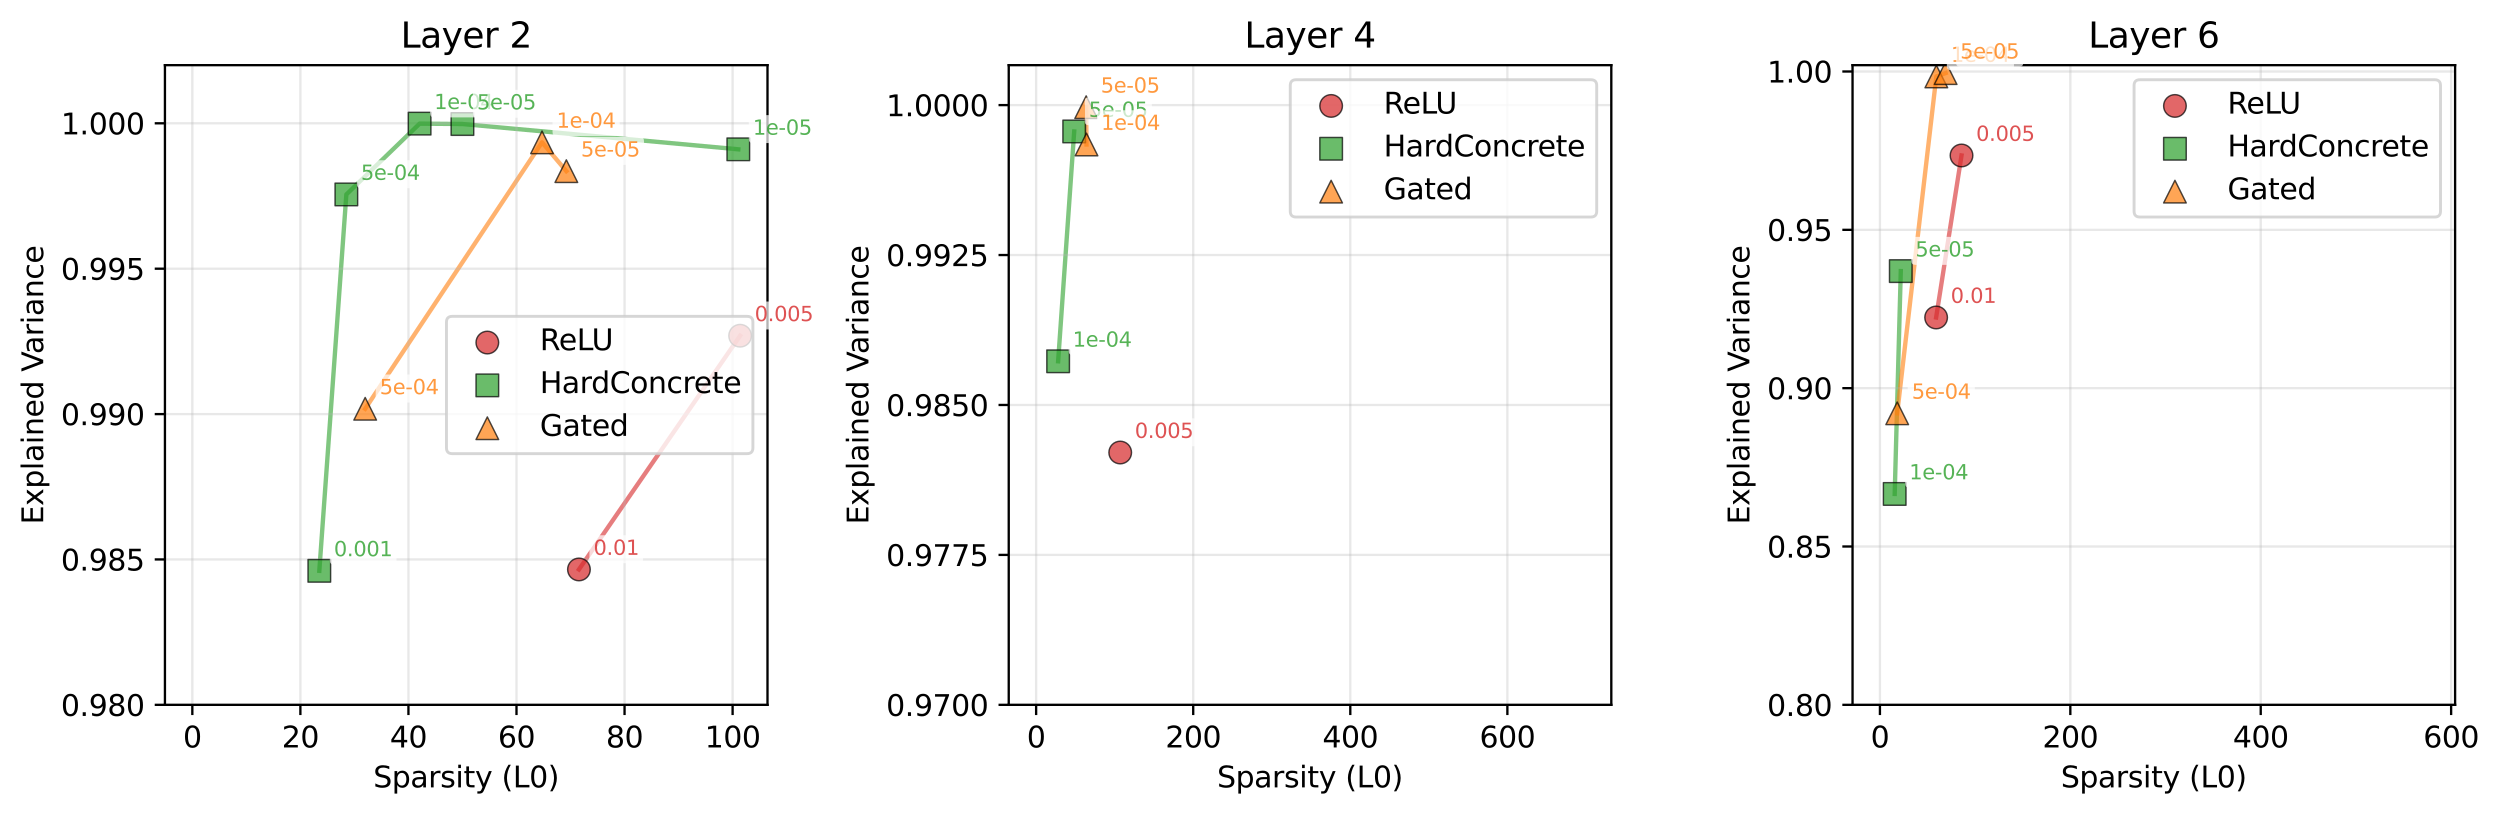 <?xml version="1.0" encoding="utf-8" standalone="no"?>
<!DOCTYPE svg PUBLIC "-//W3C//DTD SVG 1.1//EN"
  "http://www.w3.org/Graphics/SVG/1.1/DTD/svg11.dtd">
<svg xmlns:xlink="http://www.w3.org/1999/xlink" width="856.482pt" height="279.034pt" viewBox="0 0 856.482 279.034" xmlns="http://www.w3.org/2000/svg" version="1.1">
 <defs>
  <style type="text/css">*{stroke-linejoin: round; stroke-linecap: butt}</style>
 </defs>
 <g id="figure_1">
  <g id="patch_1">
   <path d="M 0 279.034 
L 856.482 279.034 
L 856.482 0 
L 0 0 
z
" style="fill: #ffffff"/>
  </g>
  <g id="axes_1">
   <g id="patch_2">
    <path d="M 56.506 241.478 
L 262.939 241.478 
L 262.939 22.318 
L 56.506 22.318 
z
" style="fill: #ffffff"/>
   </g>
   <g id="line2d_1">
    <path d="M 198.343 195.089 
L 253.556 115.017 
" clip-path="url(#p6e136931ec)" style="fill: none; stroke: #d62728; stroke-opacity: 0.6; stroke-width: 1.5; stroke-linecap: square"/>
   </g>
   <g id="line2d_2">
    <path d="M 109.394 195.556 
L 118.657 66.614 
L 143.757 42.358 
L 158.423 42.487 
L 252.937 51.158 
" clip-path="url(#p6e136931ec)" style="fill: none; stroke: #2ca02c; stroke-opacity: 0.6; stroke-width: 1.5; stroke-linecap: square"/>
   </g>
   <g id="line2d_3">
    <path d="M 125.106 140.043 
L 185.695 48.768 
L 194.026 58.632 
" clip-path="url(#p6e136931ec)" style="fill: none; stroke: #ff7f0e; stroke-opacity: 0.6; stroke-width: 1.5; stroke-linecap: square"/>
   </g>
   <g id="matplotlib.axis_1">
    <g id="xtick_1">
     <g id="line2d_4">
      <path d="M 65.89 241.478 
L 65.89 22.318 
" clip-path="url(#p6e136931ec)" style="fill: none; stroke: #b0b0b0; stroke-opacity: 0.3; stroke-width: 0.8; stroke-linecap: square"/>
     </g>
     <g id="line2d_5">
      <defs>
       <path id="m4643108c47" d="M 0 0 
L 0 3.5 
" style="stroke: #000000; stroke-width: 0.8"/>
      </defs>
      <g>
       <use xlink:href="#m4643108c47" x="65.89" y="241.478" style="stroke: #000000; stroke-width: 0.8"/>
      </g>
     </g>
     <g id="text_1">
      <!-- 0 -->
      <g transform="translate(62.708 256.077) scale(0.1 -0.1)">
       <defs>
        <path id="DejaVuSans-30" d="M 2034 4250 
Q 1547 4250 1301 3770 
Q 1056 3291 1056 2328 
Q 1056 1369 1301 889 
Q 1547 409 2034 409 
Q 2525 409 2770 889 
Q 3016 1369 3016 2328 
Q 3016 3291 2770 3770 
Q 2525 4250 2034 4250 
z
M 2034 4750 
Q 2819 4750 3233 4129 
Q 3647 3509 3647 2328 
Q 3647 1150 3233 529 
Q 2819 -91 2034 -91 
Q 1250 -91 836 529 
Q 422 1150 422 2328 
Q 422 3509 836 4129 
Q 1250 4750 2034 4750 
z
" transform="scale(0.016)"/>
       </defs>
       <use xlink:href="#DejaVuSans-30"/>
      </g>
     </g>
    </g>
    <g id="xtick_2">
     <g id="line2d_6">
      <path d="M 102.909 241.478 
L 102.909 22.318 
" clip-path="url(#p6e136931ec)" style="fill: none; stroke: #b0b0b0; stroke-opacity: 0.3; stroke-width: 0.8; stroke-linecap: square"/>
     </g>
     <g id="line2d_7">
      <g>
       <use xlink:href="#m4643108c47" x="102.909" y="241.478" style="stroke: #000000; stroke-width: 0.8"/>
      </g>
     </g>
     <g id="text_2">
      <!-- 20 -->
      <g transform="translate(96.546 256.077) scale(0.1 -0.1)">
       <defs>
        <path id="DejaVuSans-32" d="M 1228 531 
L 3431 531 
L 3431 0 
L 469 0 
L 469 531 
Q 828 903 1448 1529 
Q 2069 2156 2228 2338 
Q 2531 2678 2651 2914 
Q 2772 3150 2772 3378 
Q 2772 3750 2511 3984 
Q 2250 4219 1831 4219 
Q 1534 4219 1204 4116 
Q 875 4013 500 3803 
L 500 4441 
Q 881 4594 1212 4672 
Q 1544 4750 1819 4750 
Q 2544 4750 2975 4387 
Q 3406 4025 3406 3419 
Q 3406 3131 3298 2873 
Q 3191 2616 2906 2266 
Q 2828 2175 2409 1742 
Q 1991 1309 1228 531 
z
" transform="scale(0.016)"/>
       </defs>
       <use xlink:href="#DejaVuSans-32"/>
       <use xlink:href="#DejaVuSans-30" transform="translate(63.623 0)"/>
      </g>
     </g>
    </g>
    <g id="xtick_3">
     <g id="line2d_8">
      <path d="M 139.928 241.478 
L 139.928 22.318 
" clip-path="url(#p6e136931ec)" style="fill: none; stroke: #b0b0b0; stroke-opacity: 0.3; stroke-width: 0.8; stroke-linecap: square"/>
     </g>
     <g id="line2d_9">
      <g>
       <use xlink:href="#m4643108c47" x="139.928" y="241.478" style="stroke: #000000; stroke-width: 0.8"/>
      </g>
     </g>
     <g id="text_3">
      <!-- 40 -->
      <g transform="translate(133.566 256.077) scale(0.1 -0.1)">
       <defs>
        <path id="DejaVuSans-34" d="M 2419 4116 
L 825 1625 
L 2419 1625 
L 2419 4116 
z
M 2253 4666 
L 3047 4666 
L 3047 1625 
L 3713 1625 
L 3713 1100 
L 3047 1100 
L 3047 0 
L 2419 0 
L 2419 1100 
L 313 1100 
L 313 1709 
L 2253 4666 
z
" transform="scale(0.016)"/>
       </defs>
       <use xlink:href="#DejaVuSans-34"/>
       <use xlink:href="#DejaVuSans-30" transform="translate(63.623 0)"/>
      </g>
     </g>
    </g>
    <g id="xtick_4">
     <g id="line2d_10">
      <path d="M 176.947 241.478 
L 176.947 22.318 
" clip-path="url(#p6e136931ec)" style="fill: none; stroke: #b0b0b0; stroke-opacity: 0.3; stroke-width: 0.8; stroke-linecap: square"/>
     </g>
     <g id="line2d_11">
      <g>
       <use xlink:href="#m4643108c47" x="176.947" y="241.478" style="stroke: #000000; stroke-width: 0.8"/>
      </g>
     </g>
     <g id="text_4">
      <!-- 60 -->
      <g transform="translate(170.585 256.077) scale(0.1 -0.1)">
       <defs>
        <path id="DejaVuSans-36" d="M 2113 2584 
Q 1688 2584 1439 2293 
Q 1191 2003 1191 1497 
Q 1191 994 1439 701 
Q 1688 409 2113 409 
Q 2538 409 2786 701 
Q 3034 994 3034 1497 
Q 3034 2003 2786 2293 
Q 2538 2584 2113 2584 
z
M 3366 4563 
L 3366 3988 
Q 3128 4100 2886 4159 
Q 2644 4219 2406 4219 
Q 1781 4219 1451 3797 
Q 1122 3375 1075 2522 
Q 1259 2794 1537 2939 
Q 1816 3084 2150 3084 
Q 2853 3084 3261 2657 
Q 3669 2231 3669 1497 
Q 3669 778 3244 343 
Q 2819 -91 2113 -91 
Q 1303 -91 875 529 
Q 447 1150 447 2328 
Q 447 3434 972 4092 
Q 1497 4750 2381 4750 
Q 2619 4750 2861 4703 
Q 3103 4656 3366 4563 
z
" transform="scale(0.016)"/>
       </defs>
       <use xlink:href="#DejaVuSans-36"/>
       <use xlink:href="#DejaVuSans-30" transform="translate(63.623 0)"/>
      </g>
     </g>
    </g>
    <g id="xtick_5">
     <g id="line2d_12">
      <path d="M 213.966 241.478 
L 213.966 22.318 
" clip-path="url(#p6e136931ec)" style="fill: none; stroke: #b0b0b0; stroke-opacity: 0.3; stroke-width: 0.8; stroke-linecap: square"/>
     </g>
     <g id="line2d_13">
      <g>
       <use xlink:href="#m4643108c47" x="213.966" y="241.478" style="stroke: #000000; stroke-width: 0.8"/>
      </g>
     </g>
     <g id="text_5">
      <!-- 80 -->
      <g transform="translate(207.604 256.077) scale(0.1 -0.1)">
       <defs>
        <path id="DejaVuSans-38" d="M 2034 2216 
Q 1584 2216 1326 1975 
Q 1069 1734 1069 1313 
Q 1069 891 1326 650 
Q 1584 409 2034 409 
Q 2484 409 2743 651 
Q 3003 894 3003 1313 
Q 3003 1734 2745 1975 
Q 2488 2216 2034 2216 
z
M 1403 2484 
Q 997 2584 770 2862 
Q 544 3141 544 3541 
Q 544 4100 942 4425 
Q 1341 4750 2034 4750 
Q 2731 4750 3128 4425 
Q 3525 4100 3525 3541 
Q 3525 3141 3298 2862 
Q 3072 2584 2669 2484 
Q 3125 2378 3379 2068 
Q 3634 1759 3634 1313 
Q 3634 634 3220 271 
Q 2806 -91 2034 -91 
Q 1263 -91 848 271 
Q 434 634 434 1313 
Q 434 1759 690 2068 
Q 947 2378 1403 2484 
z
M 1172 3481 
Q 1172 3119 1398 2916 
Q 1625 2713 2034 2713 
Q 2441 2713 2670 2916 
Q 2900 3119 2900 3481 
Q 2900 3844 2670 4047 
Q 2441 4250 2034 4250 
Q 1625 4250 1398 4047 
Q 1172 3844 1172 3481 
z
" transform="scale(0.016)"/>
       </defs>
       <use xlink:href="#DejaVuSans-38"/>
       <use xlink:href="#DejaVuSans-30" transform="translate(63.623 0)"/>
      </g>
     </g>
    </g>
    <g id="xtick_6">
     <g id="line2d_14">
      <path d="M 250.986 241.478 
L 250.986 22.318 
" clip-path="url(#p6e136931ec)" style="fill: none; stroke: #b0b0b0; stroke-opacity: 0.3; stroke-width: 0.8; stroke-linecap: square"/>
     </g>
     <g id="line2d_15">
      <g>
       <use xlink:href="#m4643108c47" x="250.986" y="241.478" style="stroke: #000000; stroke-width: 0.8"/>
      </g>
     </g>
     <g id="text_6">
      <!-- 100 -->
      <g transform="translate(241.442 256.077) scale(0.1 -0.1)">
       <defs>
        <path id="DejaVuSans-31" d="M 794 531 
L 1825 531 
L 1825 4091 
L 703 3866 
L 703 4441 
L 1819 4666 
L 2450 4666 
L 2450 531 
L 3481 531 
L 3481 0 
L 794 0 
L 794 531 
z
" transform="scale(0.016)"/>
       </defs>
       <use xlink:href="#DejaVuSans-31"/>
       <use xlink:href="#DejaVuSans-30" transform="translate(63.623 0)"/>
       <use xlink:href="#DejaVuSans-30" transform="translate(127.246 0)"/>
      </g>
     </g>
    </g>
    <g id="text_7">
     <!-- Sparsity (L0) -->
     <g transform="translate(127.884 269.755) scale(0.1 -0.1)">
      <defs>
       <path id="DejaVuSans-53" d="M 3425 4513 
L 3425 3897 
Q 3066 4069 2747 4153 
Q 2428 4238 2131 4238 
Q 1616 4238 1336 4038 
Q 1056 3838 1056 3469 
Q 1056 3159 1242 3001 
Q 1428 2844 1947 2747 
L 2328 2669 
Q 3034 2534 3370 2195 
Q 3706 1856 3706 1288 
Q 3706 609 3251 259 
Q 2797 -91 1919 -91 
Q 1588 -91 1214 -16 
Q 841 59 441 206 
L 441 856 
Q 825 641 1194 531 
Q 1563 422 1919 422 
Q 2459 422 2753 634 
Q 3047 847 3047 1241 
Q 3047 1584 2836 1778 
Q 2625 1972 2144 2069 
L 1759 2144 
Q 1053 2284 737 2584 
Q 422 2884 422 3419 
Q 422 4038 858 4394 
Q 1294 4750 2059 4750 
Q 2388 4750 2728 4690 
Q 3069 4631 3425 4513 
z
" transform="scale(0.016)"/>
       <path id="DejaVuSans-70" d="M 1159 525 
L 1159 -1331 
L 581 -1331 
L 581 3500 
L 1159 3500 
L 1159 2969 
Q 1341 3281 1617 3432 
Q 1894 3584 2278 3584 
Q 2916 3584 3314 3078 
Q 3713 2572 3713 1747 
Q 3713 922 3314 415 
Q 2916 -91 2278 -91 
Q 1894 -91 1617 61 
Q 1341 213 1159 525 
z
M 3116 1747 
Q 3116 2381 2855 2742 
Q 2594 3103 2138 3103 
Q 1681 3103 1420 2742 
Q 1159 2381 1159 1747 
Q 1159 1113 1420 752 
Q 1681 391 2138 391 
Q 2594 391 2855 752 
Q 3116 1113 3116 1747 
z
" transform="scale(0.016)"/>
       <path id="DejaVuSans-61" d="M 2194 1759 
Q 1497 1759 1228 1600 
Q 959 1441 959 1056 
Q 959 750 1161 570 
Q 1363 391 1709 391 
Q 2188 391 2477 730 
Q 2766 1069 2766 1631 
L 2766 1759 
L 2194 1759 
z
M 3341 1997 
L 3341 0 
L 2766 0 
L 2766 531 
Q 2569 213 2275 61 
Q 1981 -91 1556 -91 
Q 1019 -91 701 211 
Q 384 513 384 1019 
Q 384 1609 779 1909 
Q 1175 2209 1959 2209 
L 2766 2209 
L 2766 2266 
Q 2766 2663 2505 2880 
Q 2244 3097 1772 3097 
Q 1472 3097 1187 3025 
Q 903 2953 641 2809 
L 641 3341 
Q 956 3463 1253 3523 
Q 1550 3584 1831 3584 
Q 2591 3584 2966 3190 
Q 3341 2797 3341 1997 
z
" transform="scale(0.016)"/>
       <path id="DejaVuSans-72" d="M 2631 2963 
Q 2534 3019 2420 3045 
Q 2306 3072 2169 3072 
Q 1681 3072 1420 2755 
Q 1159 2438 1159 1844 
L 1159 0 
L 581 0 
L 581 3500 
L 1159 3500 
L 1159 2956 
Q 1341 3275 1631 3429 
Q 1922 3584 2338 3584 
Q 2397 3584 2469 3576 
Q 2541 3569 2628 3553 
L 2631 2963 
z
" transform="scale(0.016)"/>
       <path id="DejaVuSans-73" d="M 2834 3397 
L 2834 2853 
Q 2591 2978 2328 3040 
Q 2066 3103 1784 3103 
Q 1356 3103 1142 2972 
Q 928 2841 928 2578 
Q 928 2378 1081 2264 
Q 1234 2150 1697 2047 
L 1894 2003 
Q 2506 1872 2764 1633 
Q 3022 1394 3022 966 
Q 3022 478 2636 193 
Q 2250 -91 1575 -91 
Q 1294 -91 989 -36 
Q 684 19 347 128 
L 347 722 
Q 666 556 975 473 
Q 1284 391 1588 391 
Q 1994 391 2212 530 
Q 2431 669 2431 922 
Q 2431 1156 2273 1281 
Q 2116 1406 1581 1522 
L 1381 1569 
Q 847 1681 609 1914 
Q 372 2147 372 2553 
Q 372 3047 722 3315 
Q 1072 3584 1716 3584 
Q 2034 3584 2315 3537 
Q 2597 3491 2834 3397 
z
" transform="scale(0.016)"/>
       <path id="DejaVuSans-69" d="M 603 3500 
L 1178 3500 
L 1178 0 
L 603 0 
L 603 3500 
z
M 603 4863 
L 1178 4863 
L 1178 4134 
L 603 4134 
L 603 4863 
z
" transform="scale(0.016)"/>
       <path id="DejaVuSans-74" d="M 1172 4494 
L 1172 3500 
L 2356 3500 
L 2356 3053 
L 1172 3053 
L 1172 1153 
Q 1172 725 1289 603 
Q 1406 481 1766 481 
L 2356 481 
L 2356 0 
L 1766 0 
Q 1100 0 847 248 
Q 594 497 594 1153 
L 594 3053 
L 172 3053 
L 172 3500 
L 594 3500 
L 594 4494 
L 1172 4494 
z
" transform="scale(0.016)"/>
       <path id="DejaVuSans-79" d="M 2059 -325 
Q 1816 -950 1584 -1140 
Q 1353 -1331 966 -1331 
L 506 -1331 
L 506 -850 
L 844 -850 
Q 1081 -850 1212 -737 
Q 1344 -625 1503 -206 
L 1606 56 
L 191 3500 
L 800 3500 
L 1894 763 
L 2988 3500 
L 3597 3500 
L 2059 -325 
z
" transform="scale(0.016)"/>
       <path id="DejaVuSans-20" transform="scale(0.016)"/>
       <path id="DejaVuSans-28" d="M 1984 4856 
Q 1566 4138 1362 3434 
Q 1159 2731 1159 2009 
Q 1159 1288 1364 580 
Q 1569 -128 1984 -844 
L 1484 -844 
Q 1016 -109 783 600 
Q 550 1309 550 2009 
Q 550 2706 781 3412 
Q 1013 4119 1484 4856 
L 1984 4856 
z
" transform="scale(0.016)"/>
       <path id="DejaVuSans-4c" d="M 628 4666 
L 1259 4666 
L 1259 531 
L 3531 531 
L 3531 0 
L 628 0 
L 628 4666 
z
" transform="scale(0.016)"/>
       <path id="DejaVuSans-29" d="M 513 4856 
L 1013 4856 
Q 1481 4119 1714 3412 
Q 1947 2706 1947 2009 
Q 1947 1309 1714 600 
Q 1481 -109 1013 -844 
L 513 -844 
Q 928 -128 1133 580 
Q 1338 1288 1338 2009 
Q 1338 2731 1133 3434 
Q 928 4138 513 4856 
z
" transform="scale(0.016)"/>
      </defs>
      <use xlink:href="#DejaVuSans-53"/>
      <use xlink:href="#DejaVuSans-70" transform="translate(63.477 0)"/>
      <use xlink:href="#DejaVuSans-61" transform="translate(126.953 0)"/>
      <use xlink:href="#DejaVuSans-72" transform="translate(188.232 0)"/>
      <use xlink:href="#DejaVuSans-73" transform="translate(229.346 0)"/>
      <use xlink:href="#DejaVuSans-69" transform="translate(281.445 0)"/>
      <use xlink:href="#DejaVuSans-74" transform="translate(309.229 0)"/>
      <use xlink:href="#DejaVuSans-79" transform="translate(348.438 0)"/>
      <use xlink:href="#DejaVuSans-20" transform="translate(407.617 0)"/>
      <use xlink:href="#DejaVuSans-28" transform="translate(439.404 0)"/>
      <use xlink:href="#DejaVuSans-4c" transform="translate(478.418 0)"/>
      <use xlink:href="#DejaVuSans-30" transform="translate(534.131 0)"/>
      <use xlink:href="#DejaVuSans-29" transform="translate(597.754 0)"/>
     </g>
    </g>
   </g>
   <g id="matplotlib.axis_2">
    <g id="ytick_1">
     <g id="line2d_16">
      <path d="M 56.506 241.478 
L 262.939 241.478 
" clip-path="url(#p6e136931ec)" style="fill: none; stroke: #b0b0b0; stroke-opacity: 0.3; stroke-width: 0.8; stroke-linecap: square"/>
     </g>
     <g id="line2d_17">
      <defs>
       <path id="m20b708aa29" d="M 0 0 
L -3.5 0 
" style="stroke: #000000; stroke-width: 0.8"/>
      </defs>
      <g>
       <use xlink:href="#m20b708aa29" x="56.506" y="241.478" style="stroke: #000000; stroke-width: 0.8"/>
      </g>
     </g>
     <g id="text_8">
      <!-- 0.980 -->
      <g transform="translate(20.878 245.277) scale(0.1 -0.1)">
       <defs>
        <path id="DejaVuSans-2e" d="M 684 794 
L 1344 794 
L 1344 0 
L 684 0 
L 684 794 
z
" transform="scale(0.016)"/>
        <path id="DejaVuSans-39" d="M 703 97 
L 703 672 
Q 941 559 1184 500 
Q 1428 441 1663 441 
Q 2288 441 2617 861 
Q 2947 1281 2994 2138 
Q 2813 1869 2534 1725 
Q 2256 1581 1919 1581 
Q 1219 1581 811 2004 
Q 403 2428 403 3163 
Q 403 3881 828 4315 
Q 1253 4750 1959 4750 
Q 2769 4750 3195 4129 
Q 3622 3509 3622 2328 
Q 3622 1225 3098 567 
Q 2575 -91 1691 -91 
Q 1453 -91 1209 -44 
Q 966 3 703 97 
z
M 1959 2075 
Q 2384 2075 2632 2365 
Q 2881 2656 2881 3163 
Q 2881 3666 2632 3958 
Q 2384 4250 1959 4250 
Q 1534 4250 1286 3958 
Q 1038 3666 1038 3163 
Q 1038 2656 1286 2365 
Q 1534 2075 1959 2075 
z
" transform="scale(0.016)"/>
       </defs>
       <use xlink:href="#DejaVuSans-30"/>
       <use xlink:href="#DejaVuSans-2e" transform="translate(63.623 0)"/>
       <use xlink:href="#DejaVuSans-39" transform="translate(95.41 0)"/>
       <use xlink:href="#DejaVuSans-38" transform="translate(159.033 0)"/>
       <use xlink:href="#DejaVuSans-30" transform="translate(222.656 0)"/>
      </g>
     </g>
    </g>
    <g id="ytick_2">
     <g id="line2d_18">
      <path d="M 56.506 191.669 
L 262.939 191.669 
" clip-path="url(#p6e136931ec)" style="fill: none; stroke: #b0b0b0; stroke-opacity: 0.3; stroke-width: 0.8; stroke-linecap: square"/>
     </g>
     <g id="line2d_19">
      <g>
       <use xlink:href="#m20b708aa29" x="56.506" y="191.669" style="stroke: #000000; stroke-width: 0.8"/>
      </g>
     </g>
     <g id="text_9">
      <!-- 0.985 -->
      <g transform="translate(20.878 195.468) scale(0.1 -0.1)">
       <defs>
        <path id="DejaVuSans-35" d="M 691 4666 
L 3169 4666 
L 3169 4134 
L 1269 4134 
L 1269 2991 
Q 1406 3038 1543 3061 
Q 1681 3084 1819 3084 
Q 2600 3084 3056 2656 
Q 3513 2228 3513 1497 
Q 3513 744 3044 326 
Q 2575 -91 1722 -91 
Q 1428 -91 1123 -41 
Q 819 9 494 109 
L 494 744 
Q 775 591 1075 516 
Q 1375 441 1709 441 
Q 2250 441 2565 725 
Q 2881 1009 2881 1497 
Q 2881 1984 2565 2268 
Q 2250 2553 1709 2553 
Q 1456 2553 1204 2497 
Q 953 2441 691 2322 
L 691 4666 
z
" transform="scale(0.016)"/>
       </defs>
       <use xlink:href="#DejaVuSans-30"/>
       <use xlink:href="#DejaVuSans-2e" transform="translate(63.623 0)"/>
       <use xlink:href="#DejaVuSans-39" transform="translate(95.41 0)"/>
       <use xlink:href="#DejaVuSans-38" transform="translate(159.033 0)"/>
       <use xlink:href="#DejaVuSans-35" transform="translate(222.656 0)"/>
      </g>
     </g>
    </g>
    <g id="ytick_3">
     <g id="line2d_20">
      <path d="M 56.506 141.86 
L 262.939 141.86 
" clip-path="url(#p6e136931ec)" style="fill: none; stroke: #b0b0b0; stroke-opacity: 0.3; stroke-width: 0.8; stroke-linecap: square"/>
     </g>
     <g id="line2d_21">
      <g>
       <use xlink:href="#m20b708aa29" x="56.506" y="141.86" style="stroke: #000000; stroke-width: 0.8"/>
      </g>
     </g>
     <g id="text_10">
      <!-- 0.990 -->
      <g transform="translate(20.878 145.659) scale(0.1 -0.1)">
       <use xlink:href="#DejaVuSans-30"/>
       <use xlink:href="#DejaVuSans-2e" transform="translate(63.623 0)"/>
       <use xlink:href="#DejaVuSans-39" transform="translate(95.41 0)"/>
       <use xlink:href="#DejaVuSans-39" transform="translate(159.033 0)"/>
       <use xlink:href="#DejaVuSans-30" transform="translate(222.656 0)"/>
      </g>
     </g>
    </g>
    <g id="ytick_4">
     <g id="line2d_22">
      <path d="M 56.506 92.051 
L 262.939 92.051 
" clip-path="url(#p6e136931ec)" style="fill: none; stroke: #b0b0b0; stroke-opacity: 0.3; stroke-width: 0.8; stroke-linecap: square"/>
     </g>
     <g id="line2d_23">
      <g>
       <use xlink:href="#m20b708aa29" x="56.506" y="92.051" style="stroke: #000000; stroke-width: 0.8"/>
      </g>
     </g>
     <g id="text_11">
      <!-- 0.995 -->
      <g transform="translate(20.878 95.85) scale(0.1 -0.1)">
       <use xlink:href="#DejaVuSans-30"/>
       <use xlink:href="#DejaVuSans-2e" transform="translate(63.623 0)"/>
       <use xlink:href="#DejaVuSans-39" transform="translate(95.41 0)"/>
       <use xlink:href="#DejaVuSans-39" transform="translate(159.033 0)"/>
       <use xlink:href="#DejaVuSans-35" transform="translate(222.656 0)"/>
      </g>
     </g>
    </g>
    <g id="ytick_5">
     <g id="line2d_24">
      <path d="M 56.506 42.242 
L 262.939 42.242 
" clip-path="url(#p6e136931ec)" style="fill: none; stroke: #b0b0b0; stroke-opacity: 0.3; stroke-width: 0.8; stroke-linecap: square"/>
     </g>
     <g id="line2d_25">
      <g>
       <use xlink:href="#m20b708aa29" x="56.506" y="42.242" style="stroke: #000000; stroke-width: 0.8"/>
      </g>
     </g>
     <g id="text_12">
      <!-- 1.000 -->
      <g transform="translate(20.878 46.041) scale(0.1 -0.1)">
       <use xlink:href="#DejaVuSans-31"/>
       <use xlink:href="#DejaVuSans-2e" transform="translate(63.623 0)"/>
       <use xlink:href="#DejaVuSans-30" transform="translate(95.41 0)"/>
       <use xlink:href="#DejaVuSans-30" transform="translate(159.033 0)"/>
       <use xlink:href="#DejaVuSans-30" transform="translate(222.656 0)"/>
      </g>
     </g>
    </g>
    <g id="text_13">
     <!-- Explained Variance -->
     <g transform="translate(14.798 179.642) rotate(-90) scale(0.1 -0.1)">
      <defs>
       <path id="DejaVuSans-45" d="M 628 4666 
L 3578 4666 
L 3578 4134 
L 1259 4134 
L 1259 2753 
L 3481 2753 
L 3481 2222 
L 1259 2222 
L 1259 531 
L 3634 531 
L 3634 0 
L 628 0 
L 628 4666 
z
" transform="scale(0.016)"/>
       <path id="DejaVuSans-78" d="M 3513 3500 
L 2247 1797 
L 3578 0 
L 2900 0 
L 1881 1375 
L 863 0 
L 184 0 
L 1544 1831 
L 300 3500 
L 978 3500 
L 1906 2253 
L 2834 3500 
L 3513 3500 
z
" transform="scale(0.016)"/>
       <path id="DejaVuSans-6c" d="M 603 4863 
L 1178 4863 
L 1178 0 
L 603 0 
L 603 4863 
z
" transform="scale(0.016)"/>
       <path id="DejaVuSans-6e" d="M 3513 2113 
L 3513 0 
L 2938 0 
L 2938 2094 
Q 2938 2591 2744 2837 
Q 2550 3084 2163 3084 
Q 1697 3084 1428 2787 
Q 1159 2491 1159 1978 
L 1159 0 
L 581 0 
L 581 3500 
L 1159 3500 
L 1159 2956 
Q 1366 3272 1645 3428 
Q 1925 3584 2291 3584 
Q 2894 3584 3203 3211 
Q 3513 2838 3513 2113 
z
" transform="scale(0.016)"/>
       <path id="DejaVuSans-65" d="M 3597 1894 
L 3597 1613 
L 953 1613 
Q 991 1019 1311 708 
Q 1631 397 2203 397 
Q 2534 397 2845 478 
Q 3156 559 3463 722 
L 3463 178 
Q 3153 47 2828 -22 
Q 2503 -91 2169 -91 
Q 1331 -91 842 396 
Q 353 884 353 1716 
Q 353 2575 817 3079 
Q 1281 3584 2069 3584 
Q 2775 3584 3186 3129 
Q 3597 2675 3597 1894 
z
M 3022 2063 
Q 3016 2534 2758 2815 
Q 2500 3097 2075 3097 
Q 1594 3097 1305 2825 
Q 1016 2553 972 2059 
L 3022 2063 
z
" transform="scale(0.016)"/>
       <path id="DejaVuSans-64" d="M 2906 2969 
L 2906 4863 
L 3481 4863 
L 3481 0 
L 2906 0 
L 2906 525 
Q 2725 213 2448 61 
Q 2172 -91 1784 -91 
Q 1150 -91 751 415 
Q 353 922 353 1747 
Q 353 2572 751 3078 
Q 1150 3584 1784 3584 
Q 2172 3584 2448 3432 
Q 2725 3281 2906 2969 
z
M 947 1747 
Q 947 1113 1208 752 
Q 1469 391 1925 391 
Q 2381 391 2643 752 
Q 2906 1113 2906 1747 
Q 2906 2381 2643 2742 
Q 2381 3103 1925 3103 
Q 1469 3103 1208 2742 
Q 947 2381 947 1747 
z
" transform="scale(0.016)"/>
       <path id="DejaVuSans-56" d="M 1831 0 
L 50 4666 
L 709 4666 
L 2188 738 
L 3669 4666 
L 4325 4666 
L 2547 0 
L 1831 0 
z
" transform="scale(0.016)"/>
       <path id="DejaVuSans-63" d="M 3122 3366 
L 3122 2828 
Q 2878 2963 2633 3030 
Q 2388 3097 2138 3097 
Q 1578 3097 1268 2742 
Q 959 2388 959 1747 
Q 959 1106 1268 751 
Q 1578 397 2138 397 
Q 2388 397 2633 464 
Q 2878 531 3122 666 
L 3122 134 
Q 2881 22 2623 -34 
Q 2366 -91 2075 -91 
Q 1284 -91 818 406 
Q 353 903 353 1747 
Q 353 2603 823 3093 
Q 1294 3584 2113 3584 
Q 2378 3584 2631 3529 
Q 2884 3475 3122 3366 
z
" transform="scale(0.016)"/>
      </defs>
      <use xlink:href="#DejaVuSans-45"/>
      <use xlink:href="#DejaVuSans-78" transform="translate(63.184 0)"/>
      <use xlink:href="#DejaVuSans-70" transform="translate(122.363 0)"/>
      <use xlink:href="#DejaVuSans-6c" transform="translate(185.84 0)"/>
      <use xlink:href="#DejaVuSans-61" transform="translate(213.623 0)"/>
      <use xlink:href="#DejaVuSans-69" transform="translate(274.902 0)"/>
      <use xlink:href="#DejaVuSans-6e" transform="translate(302.686 0)"/>
      <use xlink:href="#DejaVuSans-65" transform="translate(366.064 0)"/>
      <use xlink:href="#DejaVuSans-64" transform="translate(427.588 0)"/>
      <use xlink:href="#DejaVuSans-20" transform="translate(491.064 0)"/>
      <use xlink:href="#DejaVuSans-56" transform="translate(522.852 0)"/>
      <use xlink:href="#DejaVuSans-61" transform="translate(583.51 0)"/>
      <use xlink:href="#DejaVuSans-72" transform="translate(644.789 0)"/>
      <use xlink:href="#DejaVuSans-69" transform="translate(685.902 0)"/>
      <use xlink:href="#DejaVuSans-61" transform="translate(713.686 0)"/>
      <use xlink:href="#DejaVuSans-6e" transform="translate(774.965 0)"/>
      <use xlink:href="#DejaVuSans-63" transform="translate(838.344 0)"/>
      <use xlink:href="#DejaVuSans-65" transform="translate(893.324 0)"/>
     </g>
    </g>
   </g>
   <g id="PathCollection_1">
    <defs>
     <path id="m952a9603fa" d="M 0 3.873 
C 1.027 3.873 2.012 3.465 2.739 2.739 
C 3.465 2.012 3.873 1.027 3.873 0 
C 3.873 -1.027 3.465 -2.012 2.739 -2.739 
C 2.012 -3.465 1.027 -3.873 0 -3.873 
C -1.027 -3.873 -2.012 -3.465 -2.739 -2.739 
C -3.465 -2.012 -3.873 -1.027 -3.873 0 
C -3.873 1.027 -3.465 2.012 -2.739 2.739 
C -2.012 3.465 -1.027 3.873 0 3.873 
z
" style="stroke: #000000; stroke-opacity: 0.7; stroke-width: 0.5"/>
    </defs>
    <g clip-path="url(#p6e136931ec)">
     <use xlink:href="#m952a9603fa" x="86.728" y="20091.475" style="fill: #d62728; fill-opacity: 0.7; stroke: #000000; stroke-opacity: 0.7; stroke-width: 0.5"/>
     <use xlink:href="#m952a9603fa" x="87.189" y="2717.794" style="fill: #d62728; fill-opacity: 0.7; stroke: #000000; stroke-opacity: 0.7; stroke-width: 0.5"/>
     <use xlink:href="#m952a9603fa" x="104.91" y="921.805" style="fill: #d62728; fill-opacity: 0.7; stroke: #000000; stroke-opacity: 0.7; stroke-width: 0.5"/>
     <use xlink:href="#m952a9603fa" x="198.343" y="195.089" style="fill: #d62728; fill-opacity: 0.7; stroke: #000000; stroke-opacity: 0.7; stroke-width: 0.5"/>
     <use xlink:href="#m952a9603fa" x="253.556" y="115.017" style="fill: #d62728; fill-opacity: 0.7; stroke: #000000; stroke-opacity: 0.7; stroke-width: 0.5"/>
    </g>
   </g>
   <g id="PathCollection_2">
    <defs>
     <path id="m283eb96ae8" d="M -3.873 3.873 
L 3.873 3.873 
L 3.873 -3.873 
L -3.873 -3.873 
z
" style="stroke: #000000; stroke-opacity: 0.7; stroke-width: 0.5"/>
    </defs>
    <g clip-path="url(#p6e136931ec)">
     <use xlink:href="#m283eb96ae8" x="70.076" y="20091.475" style="fill: #2ca02c; fill-opacity: 0.7; stroke: #000000; stroke-opacity: 0.7; stroke-width: 0.5"/>
     <use xlink:href="#m283eb96ae8" x="70.713" y="13158.376" style="fill: #2ca02c; fill-opacity: 0.7; stroke: #000000; stroke-opacity: 0.7; stroke-width: 0.5"/>
     <use xlink:href="#m283eb96ae8" x="102.558" y="363.437" style="fill: #2ca02c; fill-opacity: 0.7; stroke: #000000; stroke-opacity: 0.7; stroke-width: 0.5"/>
     <use xlink:href="#m283eb96ae8" x="118.657" y="66.614" style="fill: #2ca02c; fill-opacity: 0.7; stroke: #000000; stroke-opacity: 0.7; stroke-width: 0.5"/>
     <use xlink:href="#m283eb96ae8" x="118.657" y="20091.475" style="fill: #2ca02c; fill-opacity: 0.7; stroke: #000000; stroke-opacity: 0.7; stroke-width: 0.5"/>
     <use xlink:href="#m283eb96ae8" x="143.757" y="20091.475" style="fill: #2ca02c; fill-opacity: 0.7; stroke: #000000; stroke-opacity: 0.7; stroke-width: 0.5"/>
     <use xlink:href="#m283eb96ae8" x="143.757" y="42.358" style="fill: #2ca02c; fill-opacity: 0.7; stroke: #000000; stroke-opacity: 0.7; stroke-width: 0.5"/>
     <use xlink:href="#m283eb96ae8" x="143.757" y="20091.475" style="fill: #2ca02c; fill-opacity: 0.7; stroke: #000000; stroke-opacity: 0.7; stroke-width: 0.5"/>
     <use xlink:href="#m283eb96ae8" x="158.423" y="20091.475" style="fill: #2ca02c; fill-opacity: 0.7; stroke: #000000; stroke-opacity: 0.7; stroke-width: 0.5"/>
     <use xlink:href="#m283eb96ae8" x="158.423" y="42.487" style="fill: #2ca02c; fill-opacity: 0.7; stroke: #000000; stroke-opacity: 0.7; stroke-width: 0.5"/>
     <use xlink:href="#m283eb96ae8" x="71.24" y="12595.545" style="fill: #2ca02c; fill-opacity: 0.7; stroke: #000000; stroke-opacity: 0.7; stroke-width: 0.5"/>
     <use xlink:href="#m283eb96ae8" x="252.937" y="51.158" style="fill: #2ca02c; fill-opacity: 0.7; stroke: #000000; stroke-opacity: 0.7; stroke-width: 0.5"/>
     <use xlink:href="#m283eb96ae8" x="78.199" y="3941.37" style="fill: #2ca02c; fill-opacity: 0.7; stroke: #000000; stroke-opacity: 0.7; stroke-width: 0.5"/>
     <use xlink:href="#m283eb96ae8" x="109.394" y="195.556" style="fill: #2ca02c; fill-opacity: 0.7; stroke: #000000; stroke-opacity: 0.7; stroke-width: 0.5"/>
    </g>
   </g>
   <g id="PathCollection_3">
    <defs>
     <path id="m55f342731a" d="M 0 -3.873 
L -3.873 3.873 
L 3.873 3.873 
z
" style="stroke: #000000; stroke-opacity: 0.7; stroke-width: 0.5"/>
    </defs>
    <g clip-path="url(#p6e136931ec)">
     <use xlink:href="#m55f342731a" x="68.053" y="20091.475" style="fill: #ff7f0e; fill-opacity: 0.7; stroke: #000000; stroke-opacity: 0.7; stroke-width: 0.5"/>
     <use xlink:href="#m55f342731a" x="68.053" y="11252.448" style="fill: #ff7f0e; fill-opacity: 0.7; stroke: #000000; stroke-opacity: 0.7; stroke-width: 0.5"/>
     <use xlink:href="#m55f342731a" x="71.198" y="2299.565" style="fill: #ff7f0e; fill-opacity: 0.7; stroke: #000000; stroke-opacity: 0.7; stroke-width: 0.5"/>
     <use xlink:href="#m55f342731a" x="95.983" y="380.034" style="fill: #ff7f0e; fill-opacity: 0.7; stroke: #000000; stroke-opacity: 0.7; stroke-width: 0.5"/>
     <use xlink:href="#m55f342731a" x="125.106" y="140.043" style="fill: #ff7f0e; fill-opacity: 0.7; stroke: #000000; stroke-opacity: 0.7; stroke-width: 0.5"/>
     <use xlink:href="#m55f342731a" x="185.695" y="48.768" style="fill: #ff7f0e; fill-opacity: 0.7; stroke: #000000; stroke-opacity: 0.7; stroke-width: 0.5"/>
     <use xlink:href="#m55f342731a" x="194.026" y="58.632" style="fill: #ff7f0e; fill-opacity: 0.7; stroke: #000000; stroke-opacity: 0.7; stroke-width: 0.5"/>
    </g>
   </g>
   <g id="patch_3">
    <path d="M 56.506 241.478 
L 56.506 22.318 
" style="fill: none; stroke: #000000; stroke-width: 0.8; stroke-linejoin: miter; stroke-linecap: square"/>
   </g>
   <g id="patch_4">
    <path d="M 262.939 241.478 
L 262.939 22.318 
" style="fill: none; stroke: #000000; stroke-width: 0.8; stroke-linejoin: miter; stroke-linecap: square"/>
   </g>
   <g id="patch_5">
    <path d="M 56.506 241.478 
L 262.939 241.478 
" style="fill: none; stroke: #000000; stroke-width: 0.8; stroke-linejoin: miter; stroke-linecap: square"/>
   </g>
   <g id="patch_6">
    <path d="M 56.506 22.318 
L 262.939 22.318 
" style="fill: none; stroke: #000000; stroke-width: 0.8; stroke-linejoin: miter; stroke-linecap: square"/>
   </g>
   <g id="text_14">
    <g id="patch_7">
     <path d="M 203.343 192.945 
L 218.929 192.945 
Q 220.329 192.945 220.329 191.545 
L 220.329 184.77 
Q 220.329 183.37 218.929 183.37 
L 203.343 183.37 
Q 201.943 183.37 201.943 184.77 
L 201.943 191.545 
Q 201.943 192.945 203.343 192.945 
z
" style="fill: #ffffff; opacity: 0.7"/>
    </g>
    <!-- 0.01 -->
    <g style="fill: #d62728; opacity: 0.8" transform="translate(203.343 190.089) scale(0.07 -0.07)">
     <use xlink:href="#DejaVuSans-30"/>
     <use xlink:href="#DejaVuSans-2e" transform="translate(63.623 0)"/>
     <use xlink:href="#DejaVuSans-30" transform="translate(95.41 0)"/>
     <use xlink:href="#DejaVuSans-31" transform="translate(159.033 0)"/>
    </g>
   </g>
   <g id="text_15">
    <g id="patch_8">
     <path d="M 258.556 112.872 
L 278.595 112.872 
Q 279.995 112.872 279.995 111.472 
L 279.995 104.698 
Q 279.995 103.298 278.595 103.298 
L 258.556 103.298 
Q 257.156 103.298 257.156 104.698 
L 257.156 111.472 
Q 257.156 112.872 258.556 112.872 
z
" style="fill: #ffffff; opacity: 0.7"/>
    </g>
    <!-- 0.005 -->
    <g style="fill: #d62728; opacity: 0.8" transform="translate(258.556 110.017) scale(0.07 -0.07)">
     <use xlink:href="#DejaVuSans-30"/>
     <use xlink:href="#DejaVuSans-2e" transform="translate(63.623 0)"/>
     <use xlink:href="#DejaVuSans-30" transform="translate(95.41 0)"/>
     <use xlink:href="#DejaVuSans-30" transform="translate(159.033 0)"/>
     <use xlink:href="#DejaVuSans-35" transform="translate(222.656 0)"/>
    </g>
   </g>
   <g id="text_16">
    <g id="patch_9">
     <path d="M 123.657 64.469 
L 143.851 64.469 
Q 145.251 64.469 145.251 63.069 
L 145.251 56.295 
Q 145.251 54.895 143.851 54.895 
L 123.657 54.895 
Q 122.257 54.895 122.257 56.295 
L 122.257 63.069 
Q 122.257 64.469 123.657 64.469 
z
" style="fill: #ffffff; opacity: 0.7"/>
    </g>
    <!-- 5e-04 -->
    <g style="fill: #2ca02c; opacity: 0.8" transform="translate(123.657 61.614) scale(0.07 -0.07)">
     <defs>
      <path id="DejaVuSans-2d" d="M 313 2009 
L 1997 2009 
L 1997 1497 
L 313 1497 
L 313 2009 
z
" transform="scale(0.016)"/>
     </defs>
     <use xlink:href="#DejaVuSans-35"/>
     <use xlink:href="#DejaVuSans-65" transform="translate(63.623 0)"/>
     <use xlink:href="#DejaVuSans-2d" transform="translate(125.146 0)"/>
     <use xlink:href="#DejaVuSans-30" transform="translate(161.23 0)"/>
     <use xlink:href="#DejaVuSans-34" transform="translate(224.854 0)"/>
    </g>
   </g>
   <g id="text_17">
    <g id="patch_10">
     <path d="M 148.757 40.214 
L 168.951 40.214 
Q 170.351 40.214 170.351 38.814 
L 170.351 32.039 
Q 170.351 30.639 168.951 30.639 
L 148.757 30.639 
Q 147.357 30.639 147.357 32.039 
L 147.357 38.814 
Q 147.357 40.214 148.757 40.214 
z
" style="fill: #ffffff; opacity: 0.7"/>
    </g>
    <!-- 1e-04 -->
    <g style="fill: #2ca02c; opacity: 0.8" transform="translate(148.757 37.358) scale(0.07 -0.07)">
     <use xlink:href="#DejaVuSans-31"/>
     <use xlink:href="#DejaVuSans-65" transform="translate(63.623 0)"/>
     <use xlink:href="#DejaVuSans-2d" transform="translate(125.146 0)"/>
     <use xlink:href="#DejaVuSans-30" transform="translate(161.23 0)"/>
     <use xlink:href="#DejaVuSans-34" transform="translate(224.854 0)"/>
    </g>
   </g>
   <g id="text_18">
    <g id="patch_11">
     <path d="M 163.423 40.343 
L 183.617 40.343 
Q 185.017 40.343 185.017 38.943 
L 185.017 32.168 
Q 185.017 30.768 183.617 30.768 
L 163.423 30.768 
Q 162.023 30.768 162.023 32.168 
L 162.023 38.943 
Q 162.023 40.343 163.423 40.343 
z
" style="fill: #ffffff; opacity: 0.7"/>
    </g>
    <!-- 5e-05 -->
    <g style="fill: #2ca02c; opacity: 0.8" transform="translate(163.423 37.487) scale(0.07 -0.07)">
     <use xlink:href="#DejaVuSans-35"/>
     <use xlink:href="#DejaVuSans-65" transform="translate(63.623 0)"/>
     <use xlink:href="#DejaVuSans-2d" transform="translate(125.146 0)"/>
     <use xlink:href="#DejaVuSans-30" transform="translate(161.23 0)"/>
     <use xlink:href="#DejaVuSans-35" transform="translate(224.854 0)"/>
    </g>
   </g>
   <g id="text_19">
    <g id="patch_12">
     <path d="M 257.937 49.014 
L 278.131 49.014 
Q 279.531 49.014 279.531 47.614 
L 279.531 40.839 
Q 279.531 39.439 278.131 39.439 
L 257.937 39.439 
Q 256.537 39.439 256.537 40.839 
L 256.537 47.614 
Q 256.537 49.014 257.937 49.014 
z
" style="fill: #ffffff; opacity: 0.7"/>
    </g>
    <!-- 1e-05 -->
    <g style="fill: #2ca02c; opacity: 0.8" transform="translate(257.937 46.158) scale(0.07 -0.07)">
     <use xlink:href="#DejaVuSans-31"/>
     <use xlink:href="#DejaVuSans-65" transform="translate(63.623 0)"/>
     <use xlink:href="#DejaVuSans-2d" transform="translate(125.146 0)"/>
     <use xlink:href="#DejaVuSans-30" transform="translate(161.23 0)"/>
     <use xlink:href="#DejaVuSans-35" transform="translate(224.854 0)"/>
    </g>
   </g>
   <g id="text_20">
    <g id="patch_13">
     <path d="M 114.394 193.412 
L 134.434 193.412 
Q 135.834 193.412 135.834 192.012 
L 135.834 185.237 
Q 135.834 183.837 134.434 183.837 
L 114.394 183.837 
Q 112.994 183.837 112.994 185.237 
L 112.994 192.012 
Q 112.994 193.412 114.394 193.412 
z
" style="fill: #ffffff; opacity: 0.7"/>
    </g>
    <!-- 0.001 -->
    <g style="fill: #2ca02c; opacity: 0.8" transform="translate(114.394 190.556) scale(0.07 -0.07)">
     <use xlink:href="#DejaVuSans-30"/>
     <use xlink:href="#DejaVuSans-2e" transform="translate(63.623 0)"/>
     <use xlink:href="#DejaVuSans-30" transform="translate(95.41 0)"/>
     <use xlink:href="#DejaVuSans-30" transform="translate(159.033 0)"/>
     <use xlink:href="#DejaVuSans-31" transform="translate(222.656 0)"/>
    </g>
   </g>
   <g id="text_21">
    <g id="patch_14">
     <path d="M 130.106 137.899 
L 150.3 137.899 
Q 151.7 137.899 151.7 136.499 
L 151.7 129.724 
Q 151.7 128.324 150.3 128.324 
L 130.106 128.324 
Q 128.706 128.324 128.706 129.724 
L 128.706 136.499 
Q 128.706 137.899 130.106 137.899 
z
" style="fill: #ffffff; opacity: 0.7"/>
    </g>
    <!-- 5e-04 -->
    <g style="fill: #ff7f0e; opacity: 0.8" transform="translate(130.106 135.043) scale(0.07 -0.07)">
     <use xlink:href="#DejaVuSans-35"/>
     <use xlink:href="#DejaVuSans-65" transform="translate(63.623 0)"/>
     <use xlink:href="#DejaVuSans-2d" transform="translate(125.146 0)"/>
     <use xlink:href="#DejaVuSans-30" transform="translate(161.23 0)"/>
     <use xlink:href="#DejaVuSans-34" transform="translate(224.854 0)"/>
    </g>
   </g>
   <g id="text_22">
    <g id="patch_15">
     <path d="M 190.695 46.624 
L 210.889 46.624 
Q 212.289 46.624 212.289 45.224 
L 212.289 38.45 
Q 212.289 37.05 210.889 37.05 
L 190.695 37.05 
Q 189.295 37.05 189.295 38.45 
L 189.295 45.224 
Q 189.295 46.624 190.695 46.624 
z
" style="fill: #ffffff; opacity: 0.7"/>
    </g>
    <!-- 1e-04 -->
    <g style="fill: #ff7f0e; opacity: 0.8" transform="translate(190.695 43.768) scale(0.07 -0.07)">
     <use xlink:href="#DejaVuSans-31"/>
     <use xlink:href="#DejaVuSans-65" transform="translate(63.623 0)"/>
     <use xlink:href="#DejaVuSans-2d" transform="translate(125.146 0)"/>
     <use xlink:href="#DejaVuSans-30" transform="translate(161.23 0)"/>
     <use xlink:href="#DejaVuSans-34" transform="translate(224.854 0)"/>
    </g>
   </g>
   <g id="text_23">
    <g id="patch_16">
     <path d="M 199.026 56.488 
L 219.22 56.488 
Q 220.62 56.488 220.62 55.088 
L 220.62 48.313 
Q 220.62 46.913 219.22 46.913 
L 199.026 46.913 
Q 197.626 46.913 197.626 48.313 
L 197.626 55.088 
Q 197.626 56.488 199.026 56.488 
z
" style="fill: #ffffff; opacity: 0.7"/>
    </g>
    <!-- 5e-05 -->
    <g style="fill: #ff7f0e; opacity: 0.8" transform="translate(199.026 53.632) scale(0.07 -0.07)">
     <use xlink:href="#DejaVuSans-35"/>
     <use xlink:href="#DejaVuSans-65" transform="translate(63.623 0)"/>
     <use xlink:href="#DejaVuSans-2d" transform="translate(125.146 0)"/>
     <use xlink:href="#DejaVuSans-30" transform="translate(161.23 0)"/>
     <use xlink:href="#DejaVuSans-35" transform="translate(224.854 0)"/>
    </g>
   </g>
   <g id="text_24">
    <!-- Layer 2 -->
    <g transform="translate(137.269 16.318) scale(0.12 -0.12)">
     <use xlink:href="#DejaVuSans-4c"/>
     <use xlink:href="#DejaVuSans-61" transform="translate(55.713 0)"/>
     <use xlink:href="#DejaVuSans-79" transform="translate(116.992 0)"/>
     <use xlink:href="#DejaVuSans-65" transform="translate(176.172 0)"/>
     <use xlink:href="#DejaVuSans-72" transform="translate(237.695 0)"/>
     <use xlink:href="#DejaVuSans-20" transform="translate(278.809 0)"/>
     <use xlink:href="#DejaVuSans-32" transform="translate(310.596 0)"/>
    </g>
   </g>
   <g id="legend_1">
    <g id="patch_17">
     <path d="M 154.956 155.415 
L 255.939 155.415 
Q 257.939 155.415 257.939 153.415 
L 257.939 110.381 
Q 257.939 108.381 255.939 108.381 
L 154.956 108.381 
Q 152.956 108.381 152.956 110.381 
L 152.956 153.415 
Q 152.956 155.415 154.956 155.415 
z
" style="fill: #ffffff; opacity: 0.8; stroke: #cccccc; stroke-linejoin: miter"/>
    </g>
    <g id="PathCollection_4">
     <g>
      <use xlink:href="#m952a9603fa" x="166.956" y="117.354" style="fill: #d62728; fill-opacity: 0.7; stroke: #000000; stroke-opacity: 0.7; stroke-width: 0.5"/>
     </g>
    </g>
    <g id="text_25">
     <!-- ReLU -->
     <g transform="translate(184.956 119.979) scale(0.1 -0.1)">
      <defs>
       <path id="DejaVuSans-52" d="M 2841 2188 
Q 3044 2119 3236 1894 
Q 3428 1669 3622 1275 
L 4263 0 
L 3584 0 
L 2988 1197 
Q 2756 1666 2539 1819 
Q 2322 1972 1947 1972 
L 1259 1972 
L 1259 0 
L 628 0 
L 628 4666 
L 2053 4666 
Q 2853 4666 3247 4331 
Q 3641 3997 3641 3322 
Q 3641 2881 3436 2590 
Q 3231 2300 2841 2188 
z
M 1259 4147 
L 1259 2491 
L 2053 2491 
Q 2509 2491 2742 2702 
Q 2975 2913 2975 3322 
Q 2975 3731 2742 3939 
Q 2509 4147 2053 4147 
L 1259 4147 
z
" transform="scale(0.016)"/>
       <path id="DejaVuSans-55" d="M 556 4666 
L 1191 4666 
L 1191 1831 
Q 1191 1081 1462 751 
Q 1734 422 2344 422 
Q 2950 422 3222 751 
Q 3494 1081 3494 1831 
L 3494 4666 
L 4128 4666 
L 4128 1753 
Q 4128 841 3676 375 
Q 3225 -91 2344 -91 
Q 1459 -91 1007 375 
Q 556 841 556 1753 
L 556 4666 
z
" transform="scale(0.016)"/>
      </defs>
      <use xlink:href="#DejaVuSans-52"/>
      <use xlink:href="#DejaVuSans-65" transform="translate(64.982 0)"/>
      <use xlink:href="#DejaVuSans-4c" transform="translate(126.506 0)"/>
      <use xlink:href="#DejaVuSans-55" transform="translate(177.219 0)"/>
     </g>
    </g>
    <g id="PathCollection_5">
     <g>
      <use xlink:href="#m283eb96ae8" x="166.956" y="132.032" style="fill: #2ca02c; fill-opacity: 0.7; stroke: #000000; stroke-opacity: 0.7; stroke-width: 0.5"/>
     </g>
    </g>
    <g id="text_26">
     <!-- HardConcrete -->
     <g transform="translate(184.956 134.657) scale(0.1 -0.1)">
      <defs>
       <path id="DejaVuSans-48" d="M 628 4666 
L 1259 4666 
L 1259 2753 
L 3553 2753 
L 3553 4666 
L 4184 4666 
L 4184 0 
L 3553 0 
L 3553 2222 
L 1259 2222 
L 1259 0 
L 628 0 
L 628 4666 
z
" transform="scale(0.016)"/>
       <path id="DejaVuSans-43" d="M 4122 4306 
L 4122 3641 
Q 3803 3938 3442 4084 
Q 3081 4231 2675 4231 
Q 1875 4231 1450 3742 
Q 1025 3253 1025 2328 
Q 1025 1406 1450 917 
Q 1875 428 2675 428 
Q 3081 428 3442 575 
Q 3803 722 4122 1019 
L 4122 359 
Q 3791 134 3420 21 
Q 3050 -91 2638 -91 
Q 1578 -91 968 557 
Q 359 1206 359 2328 
Q 359 3453 968 4101 
Q 1578 4750 2638 4750 
Q 3056 4750 3426 4639 
Q 3797 4528 4122 4306 
z
" transform="scale(0.016)"/>
       <path id="DejaVuSans-6f" d="M 1959 3097 
Q 1497 3097 1228 2736 
Q 959 2375 959 1747 
Q 959 1119 1226 758 
Q 1494 397 1959 397 
Q 2419 397 2687 759 
Q 2956 1122 2956 1747 
Q 2956 2369 2687 2733 
Q 2419 3097 1959 3097 
z
M 1959 3584 
Q 2709 3584 3137 3096 
Q 3566 2609 3566 1747 
Q 3566 888 3137 398 
Q 2709 -91 1959 -91 
Q 1206 -91 779 398 
Q 353 888 353 1747 
Q 353 2609 779 3096 
Q 1206 3584 1959 3584 
z
" transform="scale(0.016)"/>
      </defs>
      <use xlink:href="#DejaVuSans-48"/>
      <use xlink:href="#DejaVuSans-61" transform="translate(75.195 0)"/>
      <use xlink:href="#DejaVuSans-72" transform="translate(136.475 0)"/>
      <use xlink:href="#DejaVuSans-64" transform="translate(175.838 0)"/>
      <use xlink:href="#DejaVuSans-43" transform="translate(239.314 0)"/>
      <use xlink:href="#DejaVuSans-6f" transform="translate(309.139 0)"/>
      <use xlink:href="#DejaVuSans-6e" transform="translate(370.32 0)"/>
      <use xlink:href="#DejaVuSans-63" transform="translate(433.699 0)"/>
      <use xlink:href="#DejaVuSans-72" transform="translate(488.68 0)"/>
      <use xlink:href="#DejaVuSans-65" transform="translate(527.543 0)"/>
      <use xlink:href="#DejaVuSans-74" transform="translate(589.066 0)"/>
      <use xlink:href="#DejaVuSans-65" transform="translate(628.275 0)"/>
     </g>
    </g>
    <g id="PathCollection_6">
     <g>
      <use xlink:href="#m55f342731a" x="166.956" y="146.711" style="fill: #ff7f0e; fill-opacity: 0.7; stroke: #000000; stroke-opacity: 0.7; stroke-width: 0.5"/>
     </g>
    </g>
    <g id="text_27">
     <!-- Gated -->
     <g transform="translate(184.956 149.336) scale(0.1 -0.1)">
      <defs>
       <path id="DejaVuSans-47" d="M 3809 666 
L 3809 1919 
L 2778 1919 
L 2778 2438 
L 4434 2438 
L 4434 434 
Q 4069 175 3628 42 
Q 3188 -91 2688 -91 
Q 1594 -91 976 548 
Q 359 1188 359 2328 
Q 359 3472 976 4111 
Q 1594 4750 2688 4750 
Q 3144 4750 3555 4637 
Q 3966 4525 4313 4306 
L 4313 3634 
Q 3963 3931 3569 4081 
Q 3175 4231 2741 4231 
Q 1884 4231 1454 3753 
Q 1025 3275 1025 2328 
Q 1025 1384 1454 906 
Q 1884 428 2741 428 
Q 3075 428 3337 486 
Q 3600 544 3809 666 
z
" transform="scale(0.016)"/>
      </defs>
      <use xlink:href="#DejaVuSans-47"/>
      <use xlink:href="#DejaVuSans-61" transform="translate(77.49 0)"/>
      <use xlink:href="#DejaVuSans-74" transform="translate(138.77 0)"/>
      <use xlink:href="#DejaVuSans-65" transform="translate(177.979 0)"/>
      <use xlink:href="#DejaVuSans-64" transform="translate(239.502 0)"/>
     </g>
    </g>
   </g>
  </g>
  <g id="axes_2">
   <g id="patch_18">
    <path d="M 345.587 241.478 
L 552.02 241.478 
L 552.02 22.318 
L 345.587 22.318 
z
" style="fill: #ffffff"/>
   </g>
   <g id="line2d_26">
    <path d="M 383.776 155.03 
" clip-path="url(#pb02a059b20)" style="fill: none; stroke: #d62728; stroke-opacity: 0.6; stroke-width: 1.5; stroke-linecap: square"/>
   </g>
   <g id="line2d_27">
    <path d="M 362.508 123.773 
L 368.015 45.038 
" clip-path="url(#pb02a059b20)" style="fill: none; stroke: #2ca02c; stroke-opacity: 0.6; stroke-width: 1.5; stroke-linecap: square"/>
   </g>
   <g id="line2d_28">
    <path d="M 372.11 36.722 
L 372.224 49.499 
" clip-path="url(#pb02a059b20)" style="fill: none; stroke: #ff7f0e; stroke-opacity: 0.6; stroke-width: 1.5; stroke-linecap: square"/>
   </g>
   <g id="matplotlib.axis_3">
    <g id="xtick_7">
     <g id="line2d_29">
      <path d="M 354.97 241.478 
L 354.97 22.318 
" clip-path="url(#pb02a059b20)" style="fill: none; stroke: #b0b0b0; stroke-opacity: 0.3; stroke-width: 0.8; stroke-linecap: square"/>
     </g>
     <g id="line2d_30">
      <g>
       <use xlink:href="#m4643108c47" x="354.97" y="241.478" style="stroke: #000000; stroke-width: 0.8"/>
      </g>
     </g>
     <g id="text_28">
      <!-- 0 -->
      <g transform="translate(351.789 256.077) scale(0.1 -0.1)">
       <use xlink:href="#DejaVuSans-30"/>
      </g>
     </g>
    </g>
    <g id="xtick_8">
     <g id="line2d_31">
      <path d="M 408.786 241.478 
L 408.786 22.318 
" clip-path="url(#pb02a059b20)" style="fill: none; stroke: #b0b0b0; stroke-opacity: 0.3; stroke-width: 0.8; stroke-linecap: square"/>
     </g>
     <g id="line2d_32">
      <g>
       <use xlink:href="#m4643108c47" x="408.786" y="241.478" style="stroke: #000000; stroke-width: 0.8"/>
      </g>
     </g>
     <g id="text_29">
      <!-- 200 -->
      <g transform="translate(399.242 256.077) scale(0.1 -0.1)">
       <use xlink:href="#DejaVuSans-32"/>
       <use xlink:href="#DejaVuSans-30" transform="translate(63.623 0)"/>
       <use xlink:href="#DejaVuSans-30" transform="translate(127.246 0)"/>
      </g>
     </g>
    </g>
    <g id="xtick_9">
     <g id="line2d_33">
      <path d="M 462.601 241.478 
L 462.601 22.318 
" clip-path="url(#pb02a059b20)" style="fill: none; stroke: #b0b0b0; stroke-opacity: 0.3; stroke-width: 0.8; stroke-linecap: square"/>
     </g>
     <g id="line2d_34">
      <g>
       <use xlink:href="#m4643108c47" x="462.601" y="241.478" style="stroke: #000000; stroke-width: 0.8"/>
      </g>
     </g>
     <g id="text_30">
      <!-- 400 -->
      <g transform="translate(453.057 256.077) scale(0.1 -0.1)">
       <use xlink:href="#DejaVuSans-34"/>
       <use xlink:href="#DejaVuSans-30" transform="translate(63.623 0)"/>
       <use xlink:href="#DejaVuSans-30" transform="translate(127.246 0)"/>
      </g>
     </g>
    </g>
    <g id="xtick_10">
     <g id="line2d_35">
      <path d="M 516.417 241.478 
L 516.417 22.318 
" clip-path="url(#pb02a059b20)" style="fill: none; stroke: #b0b0b0; stroke-opacity: 0.3; stroke-width: 0.8; stroke-linecap: square"/>
     </g>
     <g id="line2d_36">
      <g>
       <use xlink:href="#m4643108c47" x="516.417" y="241.478" style="stroke: #000000; stroke-width: 0.8"/>
      </g>
     </g>
     <g id="text_31">
      <!-- 600 -->
      <g transform="translate(506.873 256.077) scale(0.1 -0.1)">
       <use xlink:href="#DejaVuSans-36"/>
       <use xlink:href="#DejaVuSans-30" transform="translate(63.623 0)"/>
       <use xlink:href="#DejaVuSans-30" transform="translate(127.246 0)"/>
      </g>
     </g>
    </g>
    <g id="text_32">
     <!-- Sparsity (L0) -->
     <g transform="translate(416.964 269.755) scale(0.1 -0.1)">
      <use xlink:href="#DejaVuSans-53"/>
      <use xlink:href="#DejaVuSans-70" transform="translate(63.477 0)"/>
      <use xlink:href="#DejaVuSans-61" transform="translate(126.953 0)"/>
      <use xlink:href="#DejaVuSans-72" transform="translate(188.232 0)"/>
      <use xlink:href="#DejaVuSans-73" transform="translate(229.346 0)"/>
      <use xlink:href="#DejaVuSans-69" transform="translate(281.445 0)"/>
      <use xlink:href="#DejaVuSans-74" transform="translate(309.229 0)"/>
      <use xlink:href="#DejaVuSans-79" transform="translate(348.438 0)"/>
      <use xlink:href="#DejaVuSans-20" transform="translate(407.617 0)"/>
      <use xlink:href="#DejaVuSans-28" transform="translate(439.404 0)"/>
      <use xlink:href="#DejaVuSans-4c" transform="translate(478.418 0)"/>
      <use xlink:href="#DejaVuSans-30" transform="translate(534.131 0)"/>
      <use xlink:href="#DejaVuSans-29" transform="translate(597.754 0)"/>
     </g>
    </g>
   </g>
   <g id="matplotlib.axis_4">
    <g id="ytick_6">
     <g id="line2d_37">
      <path d="M 345.587 241.478 
L 552.02 241.478 
" clip-path="url(#pb02a059b20)" style="fill: none; stroke: #b0b0b0; stroke-opacity: 0.3; stroke-width: 0.8; stroke-linecap: square"/>
     </g>
     <g id="line2d_38">
      <g>
       <use xlink:href="#m20b708aa29" x="345.587" y="241.478" style="stroke: #000000; stroke-width: 0.8"/>
      </g>
     </g>
     <g id="text_33">
      <!-- 0.9700 -->
      <g transform="translate(303.596 245.277) scale(0.1 -0.1)">
       <defs>
        <path id="DejaVuSans-37" d="M 525 4666 
L 3525 4666 
L 3525 4397 
L 1831 0 
L 1172 0 
L 2766 4134 
L 525 4134 
L 525 4666 
z
" transform="scale(0.016)"/>
       </defs>
       <use xlink:href="#DejaVuSans-30"/>
       <use xlink:href="#DejaVuSans-2e" transform="translate(63.623 0)"/>
       <use xlink:href="#DejaVuSans-39" transform="translate(95.41 0)"/>
       <use xlink:href="#DejaVuSans-37" transform="translate(159.033 0)"/>
       <use xlink:href="#DejaVuSans-30" transform="translate(222.656 0)"/>
       <use xlink:href="#DejaVuSans-30" transform="translate(286.279 0)"/>
      </g>
     </g>
    </g>
    <g id="ytick_7">
     <g id="line2d_39">
      <path d="M 345.587 190.113 
L 552.02 190.113 
" clip-path="url(#pb02a059b20)" style="fill: none; stroke: #b0b0b0; stroke-opacity: 0.3; stroke-width: 0.8; stroke-linecap: square"/>
     </g>
     <g id="line2d_40">
      <g>
       <use xlink:href="#m20b708aa29" x="345.587" y="190.113" style="stroke: #000000; stroke-width: 0.8"/>
      </g>
     </g>
     <g id="text_34">
      <!-- 0.9775 -->
      <g transform="translate(303.596 193.912) scale(0.1 -0.1)">
       <use xlink:href="#DejaVuSans-30"/>
       <use xlink:href="#DejaVuSans-2e" transform="translate(63.623 0)"/>
       <use xlink:href="#DejaVuSans-39" transform="translate(95.41 0)"/>
       <use xlink:href="#DejaVuSans-37" transform="translate(159.033 0)"/>
       <use xlink:href="#DejaVuSans-37" transform="translate(222.656 0)"/>
       <use xlink:href="#DejaVuSans-35" transform="translate(286.279 0)"/>
      </g>
     </g>
    </g>
    <g id="ytick_8">
     <g id="line2d_41">
      <path d="M 345.587 138.747 
L 552.02 138.747 
" clip-path="url(#pb02a059b20)" style="fill: none; stroke: #b0b0b0; stroke-opacity: 0.3; stroke-width: 0.8; stroke-linecap: square"/>
     </g>
     <g id="line2d_42">
      <g>
       <use xlink:href="#m20b708aa29" x="345.587" y="138.747" style="stroke: #000000; stroke-width: 0.8"/>
      </g>
     </g>
     <g id="text_35">
      <!-- 0.9850 -->
      <g transform="translate(303.596 142.546) scale(0.1 -0.1)">
       <use xlink:href="#DejaVuSans-30"/>
       <use xlink:href="#DejaVuSans-2e" transform="translate(63.623 0)"/>
       <use xlink:href="#DejaVuSans-39" transform="translate(95.41 0)"/>
       <use xlink:href="#DejaVuSans-38" transform="translate(159.033 0)"/>
       <use xlink:href="#DejaVuSans-35" transform="translate(222.656 0)"/>
       <use xlink:href="#DejaVuSans-30" transform="translate(286.279 0)"/>
      </g>
     </g>
    </g>
    <g id="ytick_9">
     <g id="line2d_43">
      <path d="M 345.587 87.381 
L 552.02 87.381 
" clip-path="url(#pb02a059b20)" style="fill: none; stroke: #b0b0b0; stroke-opacity: 0.3; stroke-width: 0.8; stroke-linecap: square"/>
     </g>
     <g id="line2d_44">
      <g>
       <use xlink:href="#m20b708aa29" x="345.587" y="87.381" style="stroke: #000000; stroke-width: 0.8"/>
      </g>
     </g>
     <g id="text_36">
      <!-- 0.9925 -->
      <g transform="translate(303.596 91.18) scale(0.1 -0.1)">
       <use xlink:href="#DejaVuSans-30"/>
       <use xlink:href="#DejaVuSans-2e" transform="translate(63.623 0)"/>
       <use xlink:href="#DejaVuSans-39" transform="translate(95.41 0)"/>
       <use xlink:href="#DejaVuSans-39" transform="translate(159.033 0)"/>
       <use xlink:href="#DejaVuSans-32" transform="translate(222.656 0)"/>
       <use xlink:href="#DejaVuSans-35" transform="translate(286.279 0)"/>
      </g>
     </g>
    </g>
    <g id="ytick_10">
     <g id="line2d_45">
      <path d="M 345.587 36.016 
L 552.02 36.016 
" clip-path="url(#pb02a059b20)" style="fill: none; stroke: #b0b0b0; stroke-opacity: 0.3; stroke-width: 0.8; stroke-linecap: square"/>
     </g>
     <g id="line2d_46">
      <g>
       <use xlink:href="#m20b708aa29" x="345.587" y="36.016" style="stroke: #000000; stroke-width: 0.8"/>
      </g>
     </g>
     <g id="text_37">
      <!-- 1.0000 -->
      <g transform="translate(303.596 39.815) scale(0.1 -0.1)">
       <use xlink:href="#DejaVuSans-31"/>
       <use xlink:href="#DejaVuSans-2e" transform="translate(63.623 0)"/>
       <use xlink:href="#DejaVuSans-30" transform="translate(95.41 0)"/>
       <use xlink:href="#DejaVuSans-30" transform="translate(159.033 0)"/>
       <use xlink:href="#DejaVuSans-30" transform="translate(222.656 0)"/>
       <use xlink:href="#DejaVuSans-30" transform="translate(286.279 0)"/>
      </g>
     </g>
    </g>
    <g id="text_38">
     <!-- Explained Variance -->
     <g transform="translate(297.517 179.642) rotate(-90) scale(0.1 -0.1)">
      <use xlink:href="#DejaVuSans-45"/>
      <use xlink:href="#DejaVuSans-78" transform="translate(63.184 0)"/>
      <use xlink:href="#DejaVuSans-70" transform="translate(122.363 0)"/>
      <use xlink:href="#DejaVuSans-6c" transform="translate(185.84 0)"/>
      <use xlink:href="#DejaVuSans-61" transform="translate(213.623 0)"/>
      <use xlink:href="#DejaVuSans-69" transform="translate(274.902 0)"/>
      <use xlink:href="#DejaVuSans-6e" transform="translate(302.686 0)"/>
      <use xlink:href="#DejaVuSans-65" transform="translate(366.064 0)"/>
      <use xlink:href="#DejaVuSans-64" transform="translate(427.588 0)"/>
      <use xlink:href="#DejaVuSans-20" transform="translate(491.064 0)"/>
      <use xlink:href="#DejaVuSans-56" transform="translate(522.852 0)"/>
      <use xlink:href="#DejaVuSans-61" transform="translate(583.51 0)"/>
      <use xlink:href="#DejaVuSans-72" transform="translate(644.789 0)"/>
      <use xlink:href="#DejaVuSans-69" transform="translate(685.902 0)"/>
      <use xlink:href="#DejaVuSans-61" transform="translate(713.686 0)"/>
      <use xlink:href="#DejaVuSans-6e" transform="translate(774.965 0)"/>
      <use xlink:href="#DejaVuSans-63" transform="translate(838.344 0)"/>
      <use xlink:href="#DejaVuSans-65" transform="translate(893.324 0)"/>
     </g>
    </g>
   </g>
   <g id="PathCollection_7">
    <g clip-path="url(#pb02a059b20)">
     <use xlink:href="#m952a9603fa" x="356.79" y="20091.475" style="fill: #d62728; fill-opacity: 0.7; stroke: #000000; stroke-opacity: 0.7; stroke-width: 0.5"/>
     <use xlink:href="#m952a9603fa" x="359.003" y="3818.85" style="fill: #d62728; fill-opacity: 0.7; stroke: #000000; stroke-opacity: 0.7; stroke-width: 0.5"/>
     <use xlink:href="#m952a9603fa" x="376.509" y="395.022" style="fill: #d62728; fill-opacity: 0.7; stroke: #000000; stroke-opacity: 0.7; stroke-width: 0.5"/>
     <use xlink:href="#m952a9603fa" x="383.776" y="155.03" style="fill: #d62728; fill-opacity: 0.7; stroke: #000000; stroke-opacity: 0.7; stroke-width: 0.5"/>
    </g>
   </g>
   <g id="PathCollection_8">
    <g clip-path="url(#pb02a059b20)">
     <use xlink:href="#m283eb96ae8" x="355.562" y="20091.475" style="fill: #2ca02c; fill-opacity: 0.7; stroke: #000000; stroke-opacity: 0.7; stroke-width: 0.5"/>
     <use xlink:href="#m283eb96ae8" x="356.516" y="5143.276" style="fill: #2ca02c; fill-opacity: 0.7; stroke: #000000; stroke-opacity: 0.7; stroke-width: 0.5"/>
     <use xlink:href="#m283eb96ae8" x="356.516" y="20091.475" style="fill: #2ca02c; fill-opacity: 0.7; stroke: #000000; stroke-opacity: 0.7; stroke-width: 0.5"/>
     <use xlink:href="#m283eb96ae8" x="362.508" y="20091.475" style="fill: #2ca02c; fill-opacity: 0.7; stroke: #000000; stroke-opacity: 0.7; stroke-width: 0.5"/>
     <use xlink:href="#m283eb96ae8" x="362.508" y="123.773" style="fill: #2ca02c; fill-opacity: 0.7; stroke: #000000; stroke-opacity: 0.7; stroke-width: 0.5"/>
     <use xlink:href="#m283eb96ae8" x="362.508" y="20091.475" style="fill: #2ca02c; fill-opacity: 0.7; stroke: #000000; stroke-opacity: 0.7; stroke-width: 0.5"/>
     <use xlink:href="#m283eb96ae8" x="368.015" y="20091.475" style="fill: #2ca02c; fill-opacity: 0.7; stroke: #000000; stroke-opacity: 0.7; stroke-width: 0.5"/>
     <use xlink:href="#m283eb96ae8" x="368.015" y="45.038" style="fill: #2ca02c; fill-opacity: 0.7; stroke: #000000; stroke-opacity: 0.7; stroke-width: 0.5"/>
     <use xlink:href="#m283eb96ae8" x="368.015" y="20091.475" style="fill: #2ca02c; fill-opacity: 0.7; stroke: #000000; stroke-opacity: 0.7; stroke-width: 0.5"/>
     <use xlink:href="#m283eb96ae8" x="542.636" y="20091.475" style="fill: #2ca02c; fill-opacity: 0.7; stroke: #000000; stroke-opacity: 0.7; stroke-width: 0.5"/>
     <use xlink:href="#m283eb96ae8" x="542.636" y="4367.444" style="fill: #2ca02c; fill-opacity: 0.7; stroke: #000000; stroke-opacity: 0.7; stroke-width: 0.5"/>
     <use xlink:href="#m283eb96ae8" x="355.722" y="12644.64" style="fill: #2ca02c; fill-opacity: 0.7; stroke: #000000; stroke-opacity: 0.7; stroke-width: 0.5"/>
     <use xlink:href="#m283eb96ae8" x="359.729" y="942.853" style="fill: #2ca02c; fill-opacity: 0.7; stroke: #000000; stroke-opacity: 0.7; stroke-width: 0.5"/>
    </g>
   </g>
   <g id="PathCollection_9">
    <g clip-path="url(#pb02a059b20)">
     <use xlink:href="#m55f342731a" x="355.504" y="20091.475" style="fill: #ff7f0e; fill-opacity: 0.7; stroke: #000000; stroke-opacity: 0.7; stroke-width: 0.5"/>
     <use xlink:href="#m55f342731a" x="355.504" y="9483.499" style="fill: #ff7f0e; fill-opacity: 0.7; stroke: #000000; stroke-opacity: 0.7; stroke-width: 0.5"/>
     <use xlink:href="#m55f342731a" x="358.172" y="1078.507" style="fill: #ff7f0e; fill-opacity: 0.7; stroke: #000000; stroke-opacity: 0.7; stroke-width: 0.5"/>
     <use xlink:href="#m55f342731a" x="360.964" y="584.236" style="fill: #ff7f0e; fill-opacity: 0.7; stroke: #000000; stroke-opacity: 0.7; stroke-width: 0.5"/>
     <use xlink:href="#m55f342731a" x="372.224" y="49.499" style="fill: #ff7f0e; fill-opacity: 0.7; stroke: #000000; stroke-opacity: 0.7; stroke-width: 0.5"/>
     <use xlink:href="#m55f342731a" x="372.11" y="36.722" style="fill: #ff7f0e; fill-opacity: 0.7; stroke: #000000; stroke-opacity: 0.7; stroke-width: 0.5"/>
    </g>
   </g>
   <g id="patch_19">
    <path d="M 345.587 241.478 
L 345.587 22.318 
" style="fill: none; stroke: #000000; stroke-width: 0.8; stroke-linejoin: miter; stroke-linecap: square"/>
   </g>
   <g id="patch_20">
    <path d="M 552.02 241.478 
L 552.02 22.318 
" style="fill: none; stroke: #000000; stroke-width: 0.8; stroke-linejoin: miter; stroke-linecap: square"/>
   </g>
   <g id="patch_21">
    <path d="M 345.587 241.478 
L 552.02 241.478 
" style="fill: none; stroke: #000000; stroke-width: 0.8; stroke-linejoin: miter; stroke-linecap: square"/>
   </g>
   <g id="patch_22">
    <path d="M 345.587 22.318 
L 552.02 22.318 
" style="fill: none; stroke: #000000; stroke-width: 0.8; stroke-linejoin: miter; stroke-linecap: square"/>
   </g>
   <g id="text_39">
    <g id="patch_23">
     <path d="M 388.776 152.886 
L 408.815 152.886 
Q 410.215 152.886 410.215 151.486 
L 410.215 144.711 
Q 410.215 143.311 408.815 143.311 
L 388.776 143.311 
Q 387.376 143.311 387.376 144.711 
L 387.376 151.486 
Q 387.376 152.886 388.776 152.886 
z
" style="fill: #ffffff; opacity: 0.7"/>
    </g>
    <!-- 0.005 -->
    <g style="fill: #d62728; opacity: 0.8" transform="translate(388.776 150.03) scale(0.07 -0.07)">
     <use xlink:href="#DejaVuSans-30"/>
     <use xlink:href="#DejaVuSans-2e" transform="translate(63.623 0)"/>
     <use xlink:href="#DejaVuSans-30" transform="translate(95.41 0)"/>
     <use xlink:href="#DejaVuSans-30" transform="translate(159.033 0)"/>
     <use xlink:href="#DejaVuSans-35" transform="translate(222.656 0)"/>
    </g>
   </g>
   <g id="text_40">
    <g id="patch_24">
     <path d="M 367.508 121.629 
L 387.702 121.629 
Q 389.102 121.629 389.102 120.229 
L 389.102 113.454 
Q 389.102 112.054 387.702 112.054 
L 367.508 112.054 
Q 366.108 112.054 366.108 113.454 
L 366.108 120.229 
Q 366.108 121.629 367.508 121.629 
z
" style="fill: #ffffff; opacity: 0.7"/>
    </g>
    <!-- 1e-04 -->
    <g style="fill: #2ca02c; opacity: 0.8" transform="translate(367.508 118.773) scale(0.07 -0.07)">
     <use xlink:href="#DejaVuSans-31"/>
     <use xlink:href="#DejaVuSans-65" transform="translate(63.623 0)"/>
     <use xlink:href="#DejaVuSans-2d" transform="translate(125.146 0)"/>
     <use xlink:href="#DejaVuSans-30" transform="translate(161.23 0)"/>
     <use xlink:href="#DejaVuSans-34" transform="translate(224.854 0)"/>
    </g>
   </g>
   <g id="text_41">
    <g id="patch_25">
     <path d="M 373.015 42.894 
L 393.209 42.894 
Q 394.609 42.894 394.609 41.494 
L 394.609 34.72 
Q 394.609 33.32 393.209 33.32 
L 373.015 33.32 
Q 371.615 33.32 371.615 34.72 
L 371.615 41.494 
Q 371.615 42.894 373.015 42.894 
z
" style="fill: #ffffff; opacity: 0.7"/>
    </g>
    <!-- 5e-05 -->
    <g style="fill: #2ca02c; opacity: 0.8" transform="translate(373.015 40.038) scale(0.07 -0.07)">
     <use xlink:href="#DejaVuSans-35"/>
     <use xlink:href="#DejaVuSans-65" transform="translate(63.623 0)"/>
     <use xlink:href="#DejaVuSans-2d" transform="translate(125.146 0)"/>
     <use xlink:href="#DejaVuSans-30" transform="translate(161.23 0)"/>
     <use xlink:href="#DejaVuSans-35" transform="translate(224.854 0)"/>
    </g>
   </g>
   <g id="text_42">
    <g id="patch_26">
     <path d="M 377.224 47.355 
L 397.418 47.355 
Q 398.818 47.355 398.818 45.955 
L 398.818 39.181 
Q 398.818 37.781 397.418 37.781 
L 377.224 37.781 
Q 375.824 37.781 375.824 39.181 
L 375.824 45.955 
Q 375.824 47.355 377.224 47.355 
z
" style="fill: #ffffff; opacity: 0.7"/>
    </g>
    <!-- 1e-04 -->
    <g style="fill: #ff7f0e; opacity: 0.8" transform="translate(377.224 44.499) scale(0.07 -0.07)">
     <use xlink:href="#DejaVuSans-31"/>
     <use xlink:href="#DejaVuSans-65" transform="translate(63.623 0)"/>
     <use xlink:href="#DejaVuSans-2d" transform="translate(125.146 0)"/>
     <use xlink:href="#DejaVuSans-30" transform="translate(161.23 0)"/>
     <use xlink:href="#DejaVuSans-34" transform="translate(224.854 0)"/>
    </g>
   </g>
   <g id="text_43">
    <g id="patch_27">
     <path d="M 377.11 34.578 
L 397.303 34.578 
Q 398.703 34.578 398.703 33.178 
L 398.703 26.403 
Q 398.703 25.003 397.303 25.003 
L 377.11 25.003 
Q 375.71 25.003 375.71 26.403 
L 375.71 33.178 
Q 375.71 34.578 377.11 34.578 
z
" style="fill: #ffffff; opacity: 0.7"/>
    </g>
    <!-- 5e-05 -->
    <g style="fill: #ff7f0e; opacity: 0.8" transform="translate(377.11 31.722) scale(0.07 -0.07)">
     <use xlink:href="#DejaVuSans-35"/>
     <use xlink:href="#DejaVuSans-65" transform="translate(63.623 0)"/>
     <use xlink:href="#DejaVuSans-2d" transform="translate(125.146 0)"/>
     <use xlink:href="#DejaVuSans-30" transform="translate(161.23 0)"/>
     <use xlink:href="#DejaVuSans-35" transform="translate(224.854 0)"/>
    </g>
   </g>
   <g id="text_44">
    <!-- Layer 4 -->
    <g transform="translate(426.349 16.318) scale(0.12 -0.12)">
     <use xlink:href="#DejaVuSans-4c"/>
     <use xlink:href="#DejaVuSans-61" transform="translate(55.713 0)"/>
     <use xlink:href="#DejaVuSans-79" transform="translate(116.992 0)"/>
     <use xlink:href="#DejaVuSans-65" transform="translate(176.172 0)"/>
     <use xlink:href="#DejaVuSans-72" transform="translate(237.695 0)"/>
     <use xlink:href="#DejaVuSans-20" transform="translate(278.809 0)"/>
     <use xlink:href="#DejaVuSans-34" transform="translate(310.596 0)"/>
    </g>
   </g>
   <g id="legend_2">
    <g id="patch_28">
     <path d="M 444.037 74.353 
L 545.02 74.353 
Q 547.02 74.353 547.02 72.353 
L 547.02 29.318 
Q 547.02 27.318 545.02 27.318 
L 444.037 27.318 
Q 442.037 27.318 442.037 29.318 
L 442.037 72.353 
Q 442.037 74.353 444.037 74.353 
z
" style="fill: #ffffff; opacity: 0.8; stroke: #cccccc; stroke-linejoin: miter"/>
    </g>
    <g id="PathCollection_10">
     <g>
      <use xlink:href="#m952a9603fa" x="456.037" y="36.292" style="fill: #d62728; fill-opacity: 0.7; stroke: #000000; stroke-opacity: 0.7; stroke-width: 0.5"/>
     </g>
    </g>
    <g id="text_45">
     <!-- ReLU -->
     <g transform="translate(474.037 38.917) scale(0.1 -0.1)">
      <use xlink:href="#DejaVuSans-52"/>
      <use xlink:href="#DejaVuSans-65" transform="translate(64.982 0)"/>
      <use xlink:href="#DejaVuSans-4c" transform="translate(126.506 0)"/>
      <use xlink:href="#DejaVuSans-55" transform="translate(177.219 0)"/>
     </g>
    </g>
    <g id="PathCollection_11">
     <g>
      <use xlink:href="#m283eb96ae8" x="456.037" y="50.97" style="fill: #2ca02c; fill-opacity: 0.7; stroke: #000000; stroke-opacity: 0.7; stroke-width: 0.5"/>
     </g>
    </g>
    <g id="text_46">
     <!-- HardConcrete -->
     <g transform="translate(474.037 53.595) scale(0.1 -0.1)">
      <use xlink:href="#DejaVuSans-48"/>
      <use xlink:href="#DejaVuSans-61" transform="translate(75.195 0)"/>
      <use xlink:href="#DejaVuSans-72" transform="translate(136.475 0)"/>
      <use xlink:href="#DejaVuSans-64" transform="translate(175.838 0)"/>
      <use xlink:href="#DejaVuSans-43" transform="translate(239.314 0)"/>
      <use xlink:href="#DejaVuSans-6f" transform="translate(309.139 0)"/>
      <use xlink:href="#DejaVuSans-6e" transform="translate(370.32 0)"/>
      <use xlink:href="#DejaVuSans-63" transform="translate(433.699 0)"/>
      <use xlink:href="#DejaVuSans-72" transform="translate(488.68 0)"/>
      <use xlink:href="#DejaVuSans-65" transform="translate(527.543 0)"/>
      <use xlink:href="#DejaVuSans-74" transform="translate(589.066 0)"/>
      <use xlink:href="#DejaVuSans-65" transform="translate(628.275 0)"/>
     </g>
    </g>
    <g id="PathCollection_12">
     <g>
      <use xlink:href="#m55f342731a" x="456.037" y="65.648" style="fill: #ff7f0e; fill-opacity: 0.7; stroke: #000000; stroke-opacity: 0.7; stroke-width: 0.5"/>
     </g>
    </g>
    <g id="text_47">
     <!-- Gated -->
     <g transform="translate(474.037 68.273) scale(0.1 -0.1)">
      <use xlink:href="#DejaVuSans-47"/>
      <use xlink:href="#DejaVuSans-61" transform="translate(77.49 0)"/>
      <use xlink:href="#DejaVuSans-74" transform="translate(138.77 0)"/>
      <use xlink:href="#DejaVuSans-65" transform="translate(177.979 0)"/>
      <use xlink:href="#DejaVuSans-64" transform="translate(239.502 0)"/>
     </g>
    </g>
   </g>
  </g>
  <g id="axes_3">
   <g id="patch_29">
    <path d="M 634.668 241.478 
L 841.1 241.478 
L 841.1 22.318 
L 634.668 22.318 
z
" style="fill: #ffffff"/>
   </g>
   <g id="line2d_47">
    <path d="M 663.304 108.767 
L 672.002 53.264 
" clip-path="url(#pb159a0b100)" style="fill: none; stroke: #d62728; stroke-opacity: 0.6; stroke-width: 1.5; stroke-linecap: square"/>
   </g>
   <g id="line2d_48">
    <path d="M 649.11 169.219 
L 651.197 92.876 
" clip-path="url(#pb159a0b100)" style="fill: none; stroke: #2ca02c; stroke-opacity: 0.6; stroke-width: 1.5; stroke-linecap: square"/>
   </g>
   <g id="line2d_49">
    <path d="M 649.965 141.603 
L 663.375 26.19 
L 666.554 25.05 
" clip-path="url(#pb159a0b100)" style="fill: none; stroke: #ff7f0e; stroke-opacity: 0.6; stroke-width: 1.5; stroke-linecap: square"/>
   </g>
   <g id="matplotlib.axis_5">
    <g id="xtick_11">
     <g id="line2d_50">
      <path d="M 644.051 241.478 
L 644.051 22.318 
" clip-path="url(#pb159a0b100)" style="fill: none; stroke: #b0b0b0; stroke-opacity: 0.3; stroke-width: 0.8; stroke-linecap: square"/>
     </g>
     <g id="line2d_51">
      <g>
       <use xlink:href="#m4643108c47" x="644.051" y="241.478" style="stroke: #000000; stroke-width: 0.8"/>
      </g>
     </g>
     <g id="text_48">
      <!-- 0 -->
      <g transform="translate(640.87 256.077) scale(0.1 -0.1)">
       <use xlink:href="#DejaVuSans-30"/>
      </g>
     </g>
    </g>
    <g id="xtick_12">
     <g id="line2d_52">
      <path d="M 709.28 241.478 
L 709.28 22.318 
" clip-path="url(#pb159a0b100)" style="fill: none; stroke: #b0b0b0; stroke-opacity: 0.3; stroke-width: 0.8; stroke-linecap: square"/>
     </g>
     <g id="line2d_53">
      <g>
       <use xlink:href="#m4643108c47" x="709.28" y="241.478" style="stroke: #000000; stroke-width: 0.8"/>
      </g>
     </g>
     <g id="text_49">
      <!-- 200 -->
      <g transform="translate(699.737 256.077) scale(0.1 -0.1)">
       <use xlink:href="#DejaVuSans-32"/>
       <use xlink:href="#DejaVuSans-30" transform="translate(63.623 0)"/>
       <use xlink:href="#DejaVuSans-30" transform="translate(127.246 0)"/>
      </g>
     </g>
    </g>
    <g id="xtick_13">
     <g id="line2d_54">
      <path d="M 774.509 241.478 
L 774.509 22.318 
" clip-path="url(#pb159a0b100)" style="fill: none; stroke: #b0b0b0; stroke-opacity: 0.3; stroke-width: 0.8; stroke-linecap: square"/>
     </g>
     <g id="line2d_55">
      <g>
       <use xlink:href="#m4643108c47" x="774.509" y="241.478" style="stroke: #000000; stroke-width: 0.8"/>
      </g>
     </g>
     <g id="text_50">
      <!-- 400 -->
      <g transform="translate(764.966 256.077) scale(0.1 -0.1)">
       <use xlink:href="#DejaVuSans-34"/>
       <use xlink:href="#DejaVuSans-30" transform="translate(63.623 0)"/>
       <use xlink:href="#DejaVuSans-30" transform="translate(127.246 0)"/>
      </g>
     </g>
    </g>
    <g id="xtick_14">
     <g id="line2d_56">
      <path d="M 839.739 241.478 
L 839.739 22.318 
" clip-path="url(#pb159a0b100)" style="fill: none; stroke: #b0b0b0; stroke-opacity: 0.3; stroke-width: 0.8; stroke-linecap: square"/>
     </g>
     <g id="line2d_57">
      <g>
       <use xlink:href="#m4643108c47" x="839.739" y="241.478" style="stroke: #000000; stroke-width: 0.8"/>
      </g>
     </g>
     <g id="text_51">
      <!-- 600 -->
      <g transform="translate(830.195 256.077) scale(0.1 -0.1)">
       <use xlink:href="#DejaVuSans-36"/>
       <use xlink:href="#DejaVuSans-30" transform="translate(63.623 0)"/>
       <use xlink:href="#DejaVuSans-30" transform="translate(127.246 0)"/>
      </g>
     </g>
    </g>
    <g id="text_52">
     <!-- Sparsity (L0) -->
     <g transform="translate(706.045 269.755) scale(0.1 -0.1)">
      <use xlink:href="#DejaVuSans-53"/>
      <use xlink:href="#DejaVuSans-70" transform="translate(63.477 0)"/>
      <use xlink:href="#DejaVuSans-61" transform="translate(126.953 0)"/>
      <use xlink:href="#DejaVuSans-72" transform="translate(188.232 0)"/>
      <use xlink:href="#DejaVuSans-73" transform="translate(229.346 0)"/>
      <use xlink:href="#DejaVuSans-69" transform="translate(281.445 0)"/>
      <use xlink:href="#DejaVuSans-74" transform="translate(309.229 0)"/>
      <use xlink:href="#DejaVuSans-79" transform="translate(348.438 0)"/>
      <use xlink:href="#DejaVuSans-20" transform="translate(407.617 0)"/>
      <use xlink:href="#DejaVuSans-28" transform="translate(439.404 0)"/>
      <use xlink:href="#DejaVuSans-4c" transform="translate(478.418 0)"/>
      <use xlink:href="#DejaVuSans-30" transform="translate(534.131 0)"/>
      <use xlink:href="#DejaVuSans-29" transform="translate(597.754 0)"/>
     </g>
    </g>
   </g>
   <g id="matplotlib.axis_6">
    <g id="ytick_11">
     <g id="line2d_58">
      <path d="M 634.668 241.478 
L 841.1 241.478 
" clip-path="url(#pb159a0b100)" style="fill: none; stroke: #b0b0b0; stroke-opacity: 0.3; stroke-width: 0.8; stroke-linecap: square"/>
     </g>
     <g id="line2d_59">
      <g>
       <use xlink:href="#m20b708aa29" x="634.668" y="241.478" style="stroke: #000000; stroke-width: 0.8"/>
      </g>
     </g>
     <g id="text_53">
      <!-- 0.80 -->
      <g transform="translate(605.402 245.277) scale(0.1 -0.1)">
       <use xlink:href="#DejaVuSans-30"/>
       <use xlink:href="#DejaVuSans-2e" transform="translate(63.623 0)"/>
       <use xlink:href="#DejaVuSans-38" transform="translate(95.41 0)"/>
       <use xlink:href="#DejaVuSans-30" transform="translate(159.033 0)"/>
      </g>
     </g>
    </g>
    <g id="ytick_12">
     <g id="line2d_60">
      <path d="M 634.668 187.231 
L 841.1 187.231 
" clip-path="url(#pb159a0b100)" style="fill: none; stroke: #b0b0b0; stroke-opacity: 0.3; stroke-width: 0.8; stroke-linecap: square"/>
     </g>
     <g id="line2d_61">
      <g>
       <use xlink:href="#m20b708aa29" x="634.668" y="187.231" style="stroke: #000000; stroke-width: 0.8"/>
      </g>
     </g>
     <g id="text_54">
      <!-- 0.85 -->
      <g transform="translate(605.402 191.03) scale(0.1 -0.1)">
       <use xlink:href="#DejaVuSans-30"/>
       <use xlink:href="#DejaVuSans-2e" transform="translate(63.623 0)"/>
       <use xlink:href="#DejaVuSans-38" transform="translate(95.41 0)"/>
       <use xlink:href="#DejaVuSans-35" transform="translate(159.033 0)"/>
      </g>
     </g>
    </g>
    <g id="ytick_13">
     <g id="line2d_62">
      <path d="M 634.668 132.983 
L 841.1 132.983 
" clip-path="url(#pb159a0b100)" style="fill: none; stroke: #b0b0b0; stroke-opacity: 0.3; stroke-width: 0.8; stroke-linecap: square"/>
     </g>
     <g id="line2d_63">
      <g>
       <use xlink:href="#m20b708aa29" x="634.668" y="132.983" style="stroke: #000000; stroke-width: 0.8"/>
      </g>
     </g>
     <g id="text_55">
      <!-- 0.90 -->
      <g transform="translate(605.402 136.782) scale(0.1 -0.1)">
       <use xlink:href="#DejaVuSans-30"/>
       <use xlink:href="#DejaVuSans-2e" transform="translate(63.623 0)"/>
       <use xlink:href="#DejaVuSans-39" transform="translate(95.41 0)"/>
       <use xlink:href="#DejaVuSans-30" transform="translate(159.033 0)"/>
      </g>
     </g>
    </g>
    <g id="ytick_14">
     <g id="line2d_64">
      <path d="M 634.668 78.736 
L 841.1 78.736 
" clip-path="url(#pb159a0b100)" style="fill: none; stroke: #b0b0b0; stroke-opacity: 0.3; stroke-width: 0.8; stroke-linecap: square"/>
     </g>
     <g id="line2d_65">
      <g>
       <use xlink:href="#m20b708aa29" x="634.668" y="78.736" style="stroke: #000000; stroke-width: 0.8"/>
      </g>
     </g>
     <g id="text_56">
      <!-- 0.95 -->
      <g transform="translate(605.402 82.535) scale(0.1 -0.1)">
       <use xlink:href="#DejaVuSans-30"/>
       <use xlink:href="#DejaVuSans-2e" transform="translate(63.623 0)"/>
       <use xlink:href="#DejaVuSans-39" transform="translate(95.41 0)"/>
       <use xlink:href="#DejaVuSans-35" transform="translate(159.033 0)"/>
      </g>
     </g>
    </g>
    <g id="ytick_15">
     <g id="line2d_66">
      <path d="M 634.668 24.488 
L 841.1 24.488 
" clip-path="url(#pb159a0b100)" style="fill: none; stroke: #b0b0b0; stroke-opacity: 0.3; stroke-width: 0.8; stroke-linecap: square"/>
     </g>
     <g id="line2d_67">
      <g>
       <use xlink:href="#m20b708aa29" x="634.668" y="24.488" style="stroke: #000000; stroke-width: 0.8"/>
      </g>
     </g>
     <g id="text_57">
      <!-- 1.00 -->
      <g transform="translate(605.402 28.287) scale(0.1 -0.1)">
       <use xlink:href="#DejaVuSans-31"/>
       <use xlink:href="#DejaVuSans-2e" transform="translate(63.623 0)"/>
       <use xlink:href="#DejaVuSans-30" transform="translate(95.41 0)"/>
       <use xlink:href="#DejaVuSans-30" transform="translate(159.033 0)"/>
      </g>
     </g>
    </g>
    <g id="text_58">
     <!-- Explained Variance -->
     <g transform="translate(599.322 179.642) rotate(-90) scale(0.1 -0.1)">
      <use xlink:href="#DejaVuSans-45"/>
      <use xlink:href="#DejaVuSans-78" transform="translate(63.184 0)"/>
      <use xlink:href="#DejaVuSans-70" transform="translate(122.363 0)"/>
      <use xlink:href="#DejaVuSans-6c" transform="translate(185.84 0)"/>
      <use xlink:href="#DejaVuSans-61" transform="translate(213.623 0)"/>
      <use xlink:href="#DejaVuSans-69" transform="translate(274.902 0)"/>
      <use xlink:href="#DejaVuSans-6e" transform="translate(302.686 0)"/>
      <use xlink:href="#DejaVuSans-65" transform="translate(366.064 0)"/>
      <use xlink:href="#DejaVuSans-64" transform="translate(427.588 0)"/>
      <use xlink:href="#DejaVuSans-20" transform="translate(491.064 0)"/>
      <use xlink:href="#DejaVuSans-56" transform="translate(522.852 0)"/>
      <use xlink:href="#DejaVuSans-61" transform="translate(583.51 0)"/>
      <use xlink:href="#DejaVuSans-72" transform="translate(644.789 0)"/>
      <use xlink:href="#DejaVuSans-69" transform="translate(685.902 0)"/>
      <use xlink:href="#DejaVuSans-61" transform="translate(713.686 0)"/>
      <use xlink:href="#DejaVuSans-6e" transform="translate(774.965 0)"/>
      <use xlink:href="#DejaVuSans-63" transform="translate(838.344 0)"/>
      <use xlink:href="#DejaVuSans-65" transform="translate(893.324 0)"/>
     </g>
    </g>
   </g>
   <g id="PathCollection_13">
    <g clip-path="url(#pb159a0b100)">
     <use xlink:href="#m952a9603fa" x="645.105" y="20091.475" style="fill: #d62728; fill-opacity: 0.7; stroke: #000000; stroke-opacity: 0.7; stroke-width: 0.5"/>
     <use xlink:href="#m952a9603fa" x="645.105" y="9361.436" style="fill: #d62728; fill-opacity: 0.7; stroke: #000000; stroke-opacity: 0.7; stroke-width: 0.5"/>
     <use xlink:href="#m952a9603fa" x="647.194" y="1110.031" style="fill: #d62728; fill-opacity: 0.7; stroke: #000000; stroke-opacity: 0.7; stroke-width: 0.5"/>
     <use xlink:href="#m952a9603fa" x="663.304" y="108.767" style="fill: #d62728; fill-opacity: 0.7; stroke: #000000; stroke-opacity: 0.7; stroke-width: 0.5"/>
     <use xlink:href="#m952a9603fa" x="672.002" y="53.264" style="fill: #d62728; fill-opacity: 0.7; stroke: #000000; stroke-opacity: 0.7; stroke-width: 0.5"/>
    </g>
   </g>
   <g id="PathCollection_14">
    <g clip-path="url(#pb159a0b100)">
     <use xlink:href="#m283eb96ae8" x="649.11" y="20091.475" style="fill: #2ca02c; fill-opacity: 0.7; stroke: #000000; stroke-opacity: 0.7; stroke-width: 0.5"/>
     <use xlink:href="#m283eb96ae8" x="649.11" y="169.219" style="fill: #2ca02c; fill-opacity: 0.7; stroke: #000000; stroke-opacity: 0.7; stroke-width: 0.5"/>
     <use xlink:href="#m283eb96ae8" x="649.11" y="20091.475" style="fill: #2ca02c; fill-opacity: 0.7; stroke: #000000; stroke-opacity: 0.7; stroke-width: 0.5"/>
     <use xlink:href="#m283eb96ae8" x="651.197" y="20091.475" style="fill: #2ca02c; fill-opacity: 0.7; stroke: #000000; stroke-opacity: 0.7; stroke-width: 0.5"/>
     <use xlink:href="#m283eb96ae8" x="651.197" y="92.876" style="fill: #2ca02c; fill-opacity: 0.7; stroke: #000000; stroke-opacity: 0.7; stroke-width: 0.5"/>
     <use xlink:href="#m283eb96ae8" x="651.197" y="20091.475" style="fill: #2ca02c; fill-opacity: 0.7; stroke: #000000; stroke-opacity: 0.7; stroke-width: 0.5"/>
     <use xlink:href="#m283eb96ae8" x="831.717" y="20091.475" style="fill: #2ca02c; fill-opacity: 0.7; stroke: #000000; stroke-opacity: 0.7; stroke-width: 0.5"/>
     <use xlink:href="#m283eb96ae8" x="831.717" y="3122.039" style="fill: #2ca02c; fill-opacity: 0.7; stroke: #000000; stroke-opacity: 0.7; stroke-width: 0.5"/>
     <use xlink:href="#m283eb96ae8" x="644.683" y="2180.374" style="fill: #2ca02c; fill-opacity: 0.7; stroke: #000000; stroke-opacity: 0.7; stroke-width: 0.5"/>
     <use xlink:href="#m283eb96ae8" x="647.108" y="368.851" style="fill: #2ca02c; fill-opacity: 0.7; stroke: #000000; stroke-opacity: 0.7; stroke-width: 0.5"/>
    </g>
   </g>
   <g id="PathCollection_15">
    <g clip-path="url(#pb159a0b100)">
     <use xlink:href="#m55f342731a" x="644.216" y="20091.475" style="fill: #ff7f0e; fill-opacity: 0.7; stroke: #000000; stroke-opacity: 0.7; stroke-width: 0.5"/>
     <use xlink:href="#m55f342731a" x="644.216" y="13311.624" style="fill: #ff7f0e; fill-opacity: 0.7; stroke: #000000; stroke-opacity: 0.7; stroke-width: 0.5"/>
     <use xlink:href="#m55f342731a" x="646.819" y="249.655" style="fill: #ff7f0e; fill-opacity: 0.7; stroke: #000000; stroke-opacity: 0.7; stroke-width: 0.5"/>
     <use xlink:href="#m55f342731a" x="649.965" y="141.603" style="fill: #ff7f0e; fill-opacity: 0.7; stroke: #000000; stroke-opacity: 0.7; stroke-width: 0.5"/>
     <use xlink:href="#m55f342731a" x="663.375" y="26.19" style="fill: #ff7f0e; fill-opacity: 0.7; stroke: #000000; stroke-opacity: 0.7; stroke-width: 0.5"/>
     <use xlink:href="#m55f342731a" x="666.554" y="25.05" style="fill: #ff7f0e; fill-opacity: 0.7; stroke: #000000; stroke-opacity: 0.7; stroke-width: 0.5"/>
    </g>
   </g>
   <g id="patch_30">
    <path d="M 634.668 241.478 
L 634.668 22.318 
" style="fill: none; stroke: #000000; stroke-width: 0.8; stroke-linejoin: miter; stroke-linecap: square"/>
   </g>
   <g id="patch_31">
    <path d="M 841.1 241.478 
L 841.1 22.318 
" style="fill: none; stroke: #000000; stroke-width: 0.8; stroke-linejoin: miter; stroke-linecap: square"/>
   </g>
   <g id="patch_32">
    <path d="M 634.668 241.478 
L 841.1 241.478 
" style="fill: none; stroke: #000000; stroke-width: 0.8; stroke-linejoin: miter; stroke-linecap: square"/>
   </g>
   <g id="patch_33">
    <path d="M 634.668 22.318 
L 841.1 22.318 
" style="fill: none; stroke: #000000; stroke-width: 0.8; stroke-linejoin: miter; stroke-linecap: square"/>
   </g>
   <g id="text_59">
    <g id="patch_34">
     <path d="M 668.304 106.623 
L 683.89 106.623 
Q 685.29 106.623 685.29 105.223 
L 685.29 98.448 
Q 685.29 97.048 683.89 97.048 
L 668.304 97.048 
Q 666.904 97.048 666.904 98.448 
L 666.904 105.223 
Q 666.904 106.623 668.304 106.623 
z
" style="fill: #ffffff; opacity: 0.7"/>
    </g>
    <!-- 0.01 -->
    <g style="fill: #d62728; opacity: 0.8" transform="translate(668.304 103.767) scale(0.07 -0.07)">
     <use xlink:href="#DejaVuSans-30"/>
     <use xlink:href="#DejaVuSans-2e" transform="translate(63.623 0)"/>
     <use xlink:href="#DejaVuSans-30" transform="translate(95.41 0)"/>
     <use xlink:href="#DejaVuSans-31" transform="translate(159.033 0)"/>
    </g>
   </g>
   <g id="text_60">
    <g id="patch_35">
     <path d="M 677.002 51.12 
L 697.042 51.12 
Q 698.442 51.12 698.442 49.72 
L 698.442 42.946 
Q 698.442 41.546 697.042 41.546 
L 677.002 41.546 
Q 675.602 41.546 675.602 42.946 
L 675.602 49.72 
Q 675.602 51.12 677.002 51.12 
z
" style="fill: #ffffff; opacity: 0.7"/>
    </g>
    <!-- 0.005 -->
    <g style="fill: #d62728; opacity: 0.8" transform="translate(677.002 48.264) scale(0.07 -0.07)">
     <use xlink:href="#DejaVuSans-30"/>
     <use xlink:href="#DejaVuSans-2e" transform="translate(63.623 0)"/>
     <use xlink:href="#DejaVuSans-30" transform="translate(95.41 0)"/>
     <use xlink:href="#DejaVuSans-30" transform="translate(159.033 0)"/>
     <use xlink:href="#DejaVuSans-35" transform="translate(222.656 0)"/>
    </g>
   </g>
   <g id="text_61">
    <g id="patch_36">
     <path d="M 654.11 167.074 
L 674.303 167.074 
Q 675.703 167.074 675.703 165.674 
L 675.703 158.9 
Q 675.703 157.5 674.303 157.5 
L 654.11 157.5 
Q 652.71 157.5 652.71 158.9 
L 652.71 165.674 
Q 652.71 167.074 654.11 167.074 
z
" style="fill: #ffffff; opacity: 0.7"/>
    </g>
    <!-- 1e-04 -->
    <g style="fill: #2ca02c; opacity: 0.8" transform="translate(654.11 164.219) scale(0.07 -0.07)">
     <use xlink:href="#DejaVuSans-31"/>
     <use xlink:href="#DejaVuSans-65" transform="translate(63.623 0)"/>
     <use xlink:href="#DejaVuSans-2d" transform="translate(125.146 0)"/>
     <use xlink:href="#DejaVuSans-30" transform="translate(161.23 0)"/>
     <use xlink:href="#DejaVuSans-34" transform="translate(224.854 0)"/>
    </g>
   </g>
   <g id="text_62">
    <g id="patch_37">
     <path d="M 656.197 90.732 
L 676.391 90.732 
Q 677.791 90.732 677.791 89.332 
L 677.791 82.557 
Q 677.791 81.157 676.391 81.157 
L 656.197 81.157 
Q 654.797 81.157 654.797 82.557 
L 654.797 89.332 
Q 654.797 90.732 656.197 90.732 
z
" style="fill: #ffffff; opacity: 0.7"/>
    </g>
    <!-- 5e-05 -->
    <g style="fill: #2ca02c; opacity: 0.8" transform="translate(656.197 87.876) scale(0.07 -0.07)">
     <use xlink:href="#DejaVuSans-35"/>
     <use xlink:href="#DejaVuSans-65" transform="translate(63.623 0)"/>
     <use xlink:href="#DejaVuSans-2d" transform="translate(125.146 0)"/>
     <use xlink:href="#DejaVuSans-30" transform="translate(161.23 0)"/>
     <use xlink:href="#DejaVuSans-35" transform="translate(224.854 0)"/>
    </g>
   </g>
   <g id="text_63">
    <g id="patch_38">
     <path d="M 654.965 139.459 
L 675.159 139.459 
Q 676.559 139.459 676.559 138.059 
L 676.559 131.284 
Q 676.559 129.884 675.159 129.884 
L 654.965 129.884 
Q 653.565 129.884 653.565 131.284 
L 653.565 138.059 
Q 653.565 139.459 654.965 139.459 
z
" style="fill: #ffffff; opacity: 0.7"/>
    </g>
    <!-- 5e-04 -->
    <g style="fill: #ff7f0e; opacity: 0.8" transform="translate(654.965 136.603) scale(0.07 -0.07)">
     <use xlink:href="#DejaVuSans-35"/>
     <use xlink:href="#DejaVuSans-65" transform="translate(63.623 0)"/>
     <use xlink:href="#DejaVuSans-2d" transform="translate(125.146 0)"/>
     <use xlink:href="#DejaVuSans-30" transform="translate(161.23 0)"/>
     <use xlink:href="#DejaVuSans-34" transform="translate(224.854 0)"/>
    </g>
   </g>
   <g id="text_64">
    <g id="patch_39">
     <path d="M 668.375 24.046 
L 688.569 24.046 
Q 689.969 24.046 689.969 22.646 
L 689.969 15.871 
Q 689.969 14.471 688.569 14.471 
L 668.375 14.471 
Q 666.975 14.471 666.975 15.871 
L 666.975 22.646 
Q 666.975 24.046 668.375 24.046 
z
" style="fill: #ffffff; opacity: 0.7"/>
    </g>
    <!-- 1e-04 -->
    <g style="fill: #ff7f0e; opacity: 0.8" transform="translate(668.375 21.19) scale(0.07 -0.07)">
     <use xlink:href="#DejaVuSans-31"/>
     <use xlink:href="#DejaVuSans-65" transform="translate(63.623 0)"/>
     <use xlink:href="#DejaVuSans-2d" transform="translate(125.146 0)"/>
     <use xlink:href="#DejaVuSans-30" transform="translate(161.23 0)"/>
     <use xlink:href="#DejaVuSans-34" transform="translate(224.854 0)"/>
    </g>
   </g>
   <g id="text_65">
    <g id="patch_40">
     <path d="M 671.554 22.906 
L 691.748 22.906 
Q 693.148 22.906 693.148 21.506 
L 693.148 14.731 
Q 693.148 13.331 691.748 13.331 
L 671.554 13.331 
Q 670.154 13.331 670.154 14.731 
L 670.154 21.506 
Q 670.154 22.906 671.554 22.906 
z
" style="fill: #ffffff; opacity: 0.7"/>
    </g>
    <!-- 5e-05 -->
    <g style="fill: #ff7f0e; opacity: 0.8" transform="translate(671.554 20.05) scale(0.07 -0.07)">
     <use xlink:href="#DejaVuSans-35"/>
     <use xlink:href="#DejaVuSans-65" transform="translate(63.623 0)"/>
     <use xlink:href="#DejaVuSans-2d" transform="translate(125.146 0)"/>
     <use xlink:href="#DejaVuSans-30" transform="translate(161.23 0)"/>
     <use xlink:href="#DejaVuSans-35" transform="translate(224.854 0)"/>
    </g>
   </g>
   <g id="text_66">
    <!-- Layer 6 -->
    <g transform="translate(715.43 16.318) scale(0.12 -0.12)">
     <use xlink:href="#DejaVuSans-4c"/>
     <use xlink:href="#DejaVuSans-61" transform="translate(55.713 0)"/>
     <use xlink:href="#DejaVuSans-79" transform="translate(116.992 0)"/>
     <use xlink:href="#DejaVuSans-65" transform="translate(176.172 0)"/>
     <use xlink:href="#DejaVuSans-72" transform="translate(237.695 0)"/>
     <use xlink:href="#DejaVuSans-20" transform="translate(278.809 0)"/>
     <use xlink:href="#DejaVuSans-36" transform="translate(310.596 0)"/>
    </g>
   </g>
   <g id="legend_3">
    <g id="patch_41">
     <path d="M 733.118 74.353 
L 834.1 74.353 
Q 836.1 74.353 836.1 72.353 
L 836.1 29.318 
Q 836.1 27.318 834.1 27.318 
L 733.118 27.318 
Q 731.118 27.318 731.118 29.318 
L 731.118 72.353 
Q 731.118 74.353 733.118 74.353 
z
" style="fill: #ffffff; opacity: 0.8; stroke: #cccccc; stroke-linejoin: miter"/>
    </g>
    <g id="PathCollection_16">
     <g>
      <use xlink:href="#m952a9603fa" x="745.118" y="36.292" style="fill: #d62728; fill-opacity: 0.7; stroke: #000000; stroke-opacity: 0.7; stroke-width: 0.5"/>
     </g>
    </g>
    <g id="text_67">
     <!-- ReLU -->
     <g transform="translate(763.118 38.917) scale(0.1 -0.1)">
      <use xlink:href="#DejaVuSans-52"/>
      <use xlink:href="#DejaVuSans-65" transform="translate(64.982 0)"/>
      <use xlink:href="#DejaVuSans-4c" transform="translate(126.506 0)"/>
      <use xlink:href="#DejaVuSans-55" transform="translate(177.219 0)"/>
     </g>
    </g>
    <g id="PathCollection_17">
     <g>
      <use xlink:href="#m283eb96ae8" x="745.118" y="50.97" style="fill: #2ca02c; fill-opacity: 0.7; stroke: #000000; stroke-opacity: 0.7; stroke-width: 0.5"/>
     </g>
    </g>
    <g id="text_68">
     <!-- HardConcrete -->
     <g transform="translate(763.118 53.595) scale(0.1 -0.1)">
      <use xlink:href="#DejaVuSans-48"/>
      <use xlink:href="#DejaVuSans-61" transform="translate(75.195 0)"/>
      <use xlink:href="#DejaVuSans-72" transform="translate(136.475 0)"/>
      <use xlink:href="#DejaVuSans-64" transform="translate(175.838 0)"/>
      <use xlink:href="#DejaVuSans-43" transform="translate(239.314 0)"/>
      <use xlink:href="#DejaVuSans-6f" transform="translate(309.139 0)"/>
      <use xlink:href="#DejaVuSans-6e" transform="translate(370.32 0)"/>
      <use xlink:href="#DejaVuSans-63" transform="translate(433.699 0)"/>
      <use xlink:href="#DejaVuSans-72" transform="translate(488.68 0)"/>
      <use xlink:href="#DejaVuSans-65" transform="translate(527.543 0)"/>
      <use xlink:href="#DejaVuSans-74" transform="translate(589.066 0)"/>
      <use xlink:href="#DejaVuSans-65" transform="translate(628.275 0)"/>
     </g>
    </g>
    <g id="PathCollection_18">
     <g>
      <use xlink:href="#m55f342731a" x="745.118" y="65.648" style="fill: #ff7f0e; fill-opacity: 0.7; stroke: #000000; stroke-opacity: 0.7; stroke-width: 0.5"/>
     </g>
    </g>
    <g id="text_69">
     <!-- Gated -->
     <g transform="translate(763.118 68.273) scale(0.1 -0.1)">
      <use xlink:href="#DejaVuSans-47"/>
      <use xlink:href="#DejaVuSans-61" transform="translate(77.49 0)"/>
      <use xlink:href="#DejaVuSans-74" transform="translate(138.77 0)"/>
      <use xlink:href="#DejaVuSans-65" transform="translate(177.979 0)"/>
      <use xlink:href="#DejaVuSans-64" transform="translate(239.502 0)"/>
     </g>
    </g>
   </g>
  </g>
 </g>
 <defs>
  <clipPath id="p6e136931ec">
   <rect x="56.506" y="22.318" width="206.433" height="219.16"/>
  </clipPath>
  <clipPath id="pb02a059b20">
   <rect x="345.587" y="22.318" width="206.433" height="219.16"/>
  </clipPath>
  <clipPath id="pb159a0b100">
   <rect x="634.668" y="22.318" width="206.433" height="219.16"/>
  </clipPath>
 </defs>
</svg>
